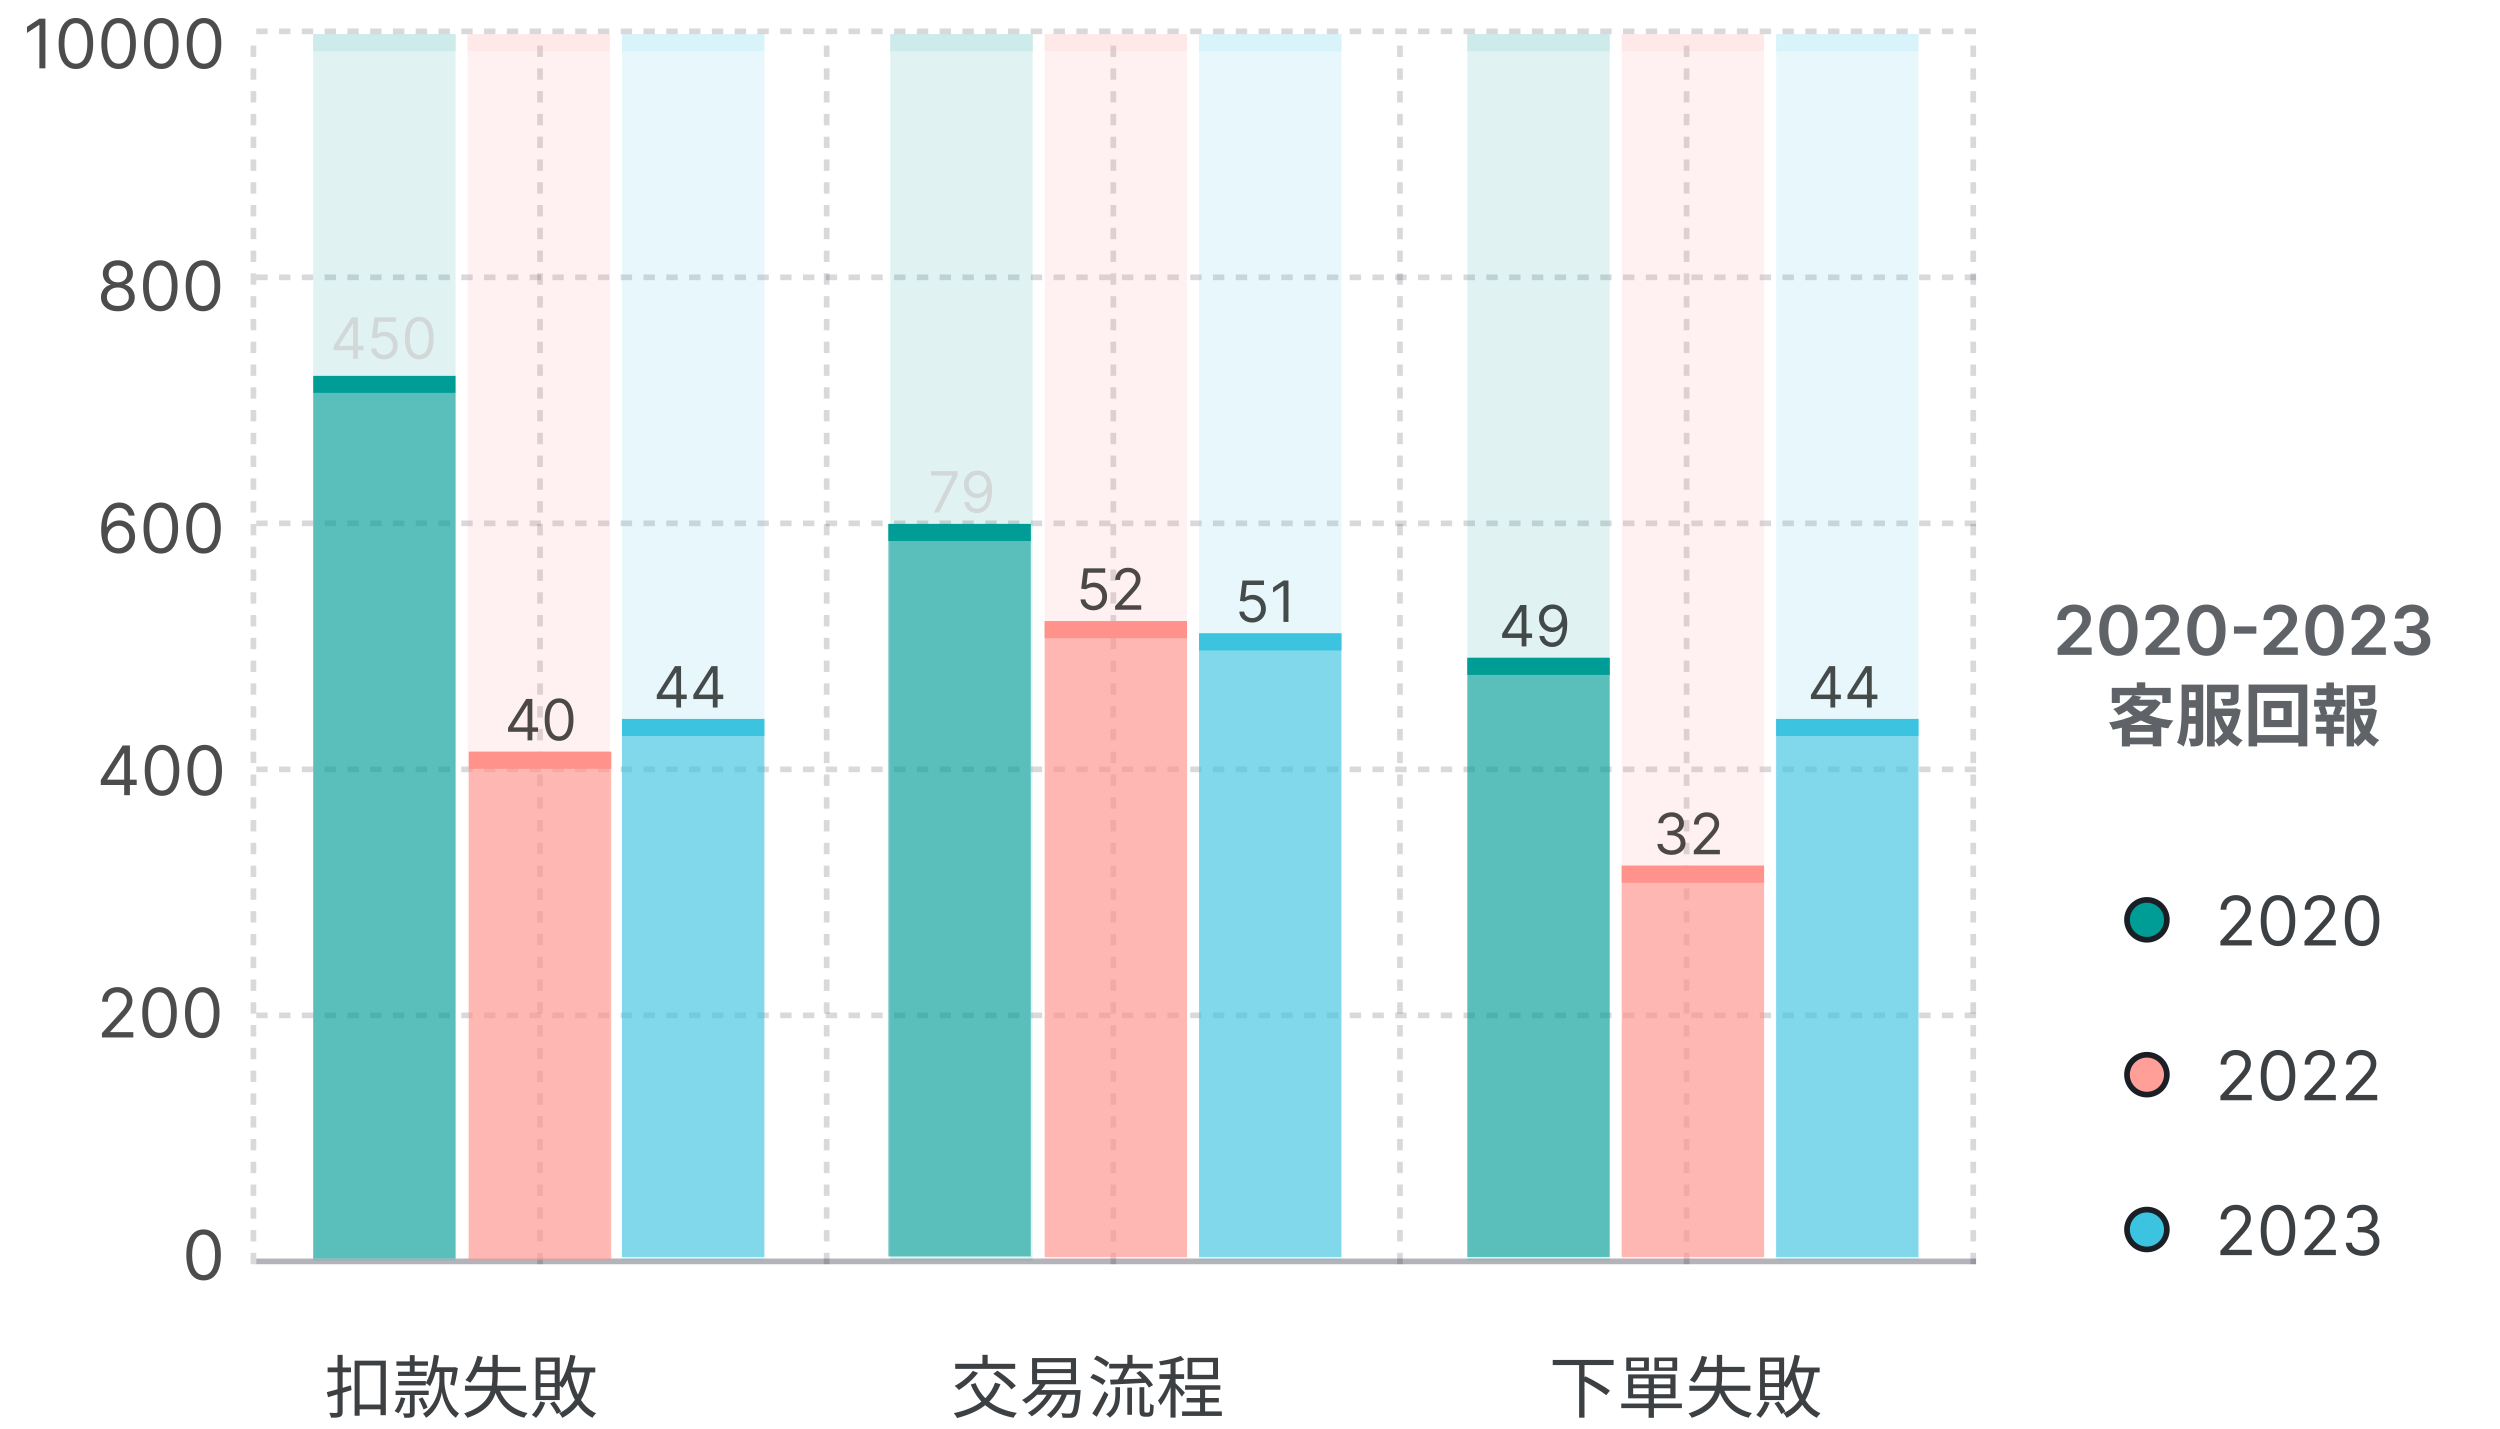 <svg width="439" height="251" viewBox="0 0 439 251" fill="none" xmlns="http://www.w3.org/2000/svg">
<path d="M7.972 3.273V12H6.915V4.381H6.864L4.733 5.795V4.722L6.915 3.273H7.972ZM13.328 12.119C12.686 12.119 12.139 11.945 11.688 11.595C11.236 11.243 10.891 10.733 10.652 10.065C10.413 9.395 10.294 8.585 10.294 7.636C10.294 6.693 10.413 5.888 10.652 5.22C10.893 4.55 11.24 4.038 11.692 3.686C12.146 3.331 12.692 3.153 13.328 3.153C13.964 3.153 14.508 3.331 14.96 3.686C15.415 4.038 15.761 4.55 16 5.22C16.241 5.888 16.362 6.693 16.362 7.636C16.362 8.585 16.243 9.395 16.004 10.065C15.766 10.733 15.421 11.243 14.969 11.595C14.517 11.945 13.97 12.119 13.328 12.119ZM13.328 11.182C13.964 11.182 14.459 10.875 14.811 10.261C15.163 9.648 15.339 8.773 15.339 7.636C15.339 6.881 15.258 6.237 15.097 5.706C14.938 5.175 14.707 4.77 14.406 4.491C14.108 4.213 13.749 4.074 13.328 4.074C12.697 4.074 12.204 4.385 11.849 5.007C11.494 5.626 11.317 6.503 11.317 7.636C11.317 8.392 11.396 9.034 11.555 9.562C11.714 10.091 11.943 10.493 12.242 10.768C12.543 11.044 12.905 11.182 13.328 11.182ZM20.828 12.119C20.186 12.119 19.639 11.945 19.188 11.595C18.736 11.243 18.391 10.733 18.152 10.065C17.913 9.395 17.794 8.585 17.794 7.636C17.794 6.693 17.913 5.888 18.152 5.22C18.393 4.55 18.74 4.038 19.192 3.686C19.646 3.331 20.192 3.153 20.828 3.153C21.465 3.153 22.009 3.331 22.46 3.686C22.915 4.038 23.261 4.55 23.5 5.22C23.741 5.888 23.862 6.693 23.862 7.636C23.862 8.585 23.743 9.395 23.504 10.065C23.266 10.733 22.921 11.243 22.469 11.595C22.017 11.945 21.47 12.119 20.828 12.119ZM20.828 11.182C21.465 11.182 21.959 10.875 22.311 10.261C22.663 9.648 22.84 8.773 22.84 7.636C22.84 6.881 22.759 6.237 22.597 5.706C22.438 5.175 22.207 4.77 21.906 4.491C21.608 4.213 21.249 4.074 20.828 4.074C20.197 4.074 19.704 4.385 19.349 5.007C18.994 5.626 18.817 6.503 18.817 7.636C18.817 8.392 18.896 9.034 19.055 9.562C19.215 10.091 19.443 10.493 19.741 10.768C20.043 11.044 20.405 11.182 20.828 11.182ZM28.328 12.119C27.686 12.119 27.139 11.945 26.688 11.595C26.236 11.243 25.891 10.733 25.652 10.065C25.413 9.395 25.294 8.585 25.294 7.636C25.294 6.693 25.413 5.888 25.652 5.22C25.893 4.55 26.24 4.038 26.692 3.686C27.146 3.331 27.692 3.153 28.328 3.153C28.965 3.153 29.509 3.331 29.96 3.686C30.415 4.038 30.761 4.55 31 5.22C31.241 5.888 31.362 6.693 31.362 7.636C31.362 8.585 31.243 9.395 31.004 10.065C30.766 10.733 30.421 11.243 29.969 11.595C29.517 11.945 28.97 12.119 28.328 12.119ZM28.328 11.182C28.965 11.182 29.459 10.875 29.811 10.261C30.163 9.648 30.34 8.773 30.34 7.636C30.34 6.881 30.259 6.237 30.097 5.706C29.938 5.175 29.707 4.77 29.406 4.491C29.108 4.213 28.749 4.074 28.328 4.074C27.697 4.074 27.204 4.385 26.849 5.007C26.494 5.626 26.317 6.503 26.317 7.636C26.317 8.392 26.396 9.034 26.555 9.562C26.715 10.091 26.943 10.493 27.241 10.768C27.543 11.044 27.905 11.182 28.328 11.182ZM35.828 12.119C35.186 12.119 34.639 11.945 34.188 11.595C33.736 11.243 33.391 10.733 33.152 10.065C32.913 9.395 32.794 8.585 32.794 7.636C32.794 6.693 32.913 5.888 33.152 5.22C33.394 4.55 33.74 4.038 34.192 3.686C34.646 3.331 35.192 3.153 35.828 3.153C36.465 3.153 37.008 3.331 37.46 3.686C37.915 4.038 38.261 4.55 38.5 5.22C38.742 5.888 38.862 6.693 38.862 7.636C38.862 8.585 38.743 9.395 38.504 10.065C38.266 10.733 37.92 11.243 37.469 11.595C37.017 11.945 36.47 12.119 35.828 12.119ZM35.828 11.182C36.465 11.182 36.959 10.875 37.311 10.261C37.663 9.648 37.84 8.773 37.84 7.636C37.84 6.881 37.758 6.237 37.597 5.706C37.438 5.175 37.207 4.77 36.906 4.491C36.608 4.213 36.249 4.074 35.828 4.074C35.197 4.074 34.705 4.385 34.349 5.007C33.994 5.626 33.817 6.503 33.817 7.636C33.817 8.392 33.896 9.034 34.055 9.562C34.215 10.091 34.443 10.493 34.742 10.768C35.043 11.044 35.405 11.182 35.828 11.182Z" fill="black" fill-opacity="0.7"/>
<path d="M20.699 54.664C20.114 54.664 19.597 54.56 19.148 54.353C18.702 54.143 18.354 53.855 18.104 53.488C17.854 53.119 17.73 52.698 17.733 52.227C17.73 51.857 17.803 51.517 17.95 51.204C18.098 50.889 18.3 50.626 18.555 50.416C18.814 50.203 19.102 50.068 19.421 50.011V49.96C19.003 49.852 18.671 49.617 18.423 49.257C18.176 48.893 18.054 48.48 18.057 48.017C18.054 47.573 18.166 47.177 18.393 46.828C18.621 46.478 18.933 46.203 19.331 46.001C19.732 45.799 20.188 45.698 20.699 45.698C21.204 45.698 21.656 45.799 22.054 46.001C22.452 46.203 22.764 46.478 22.991 46.828C23.222 47.177 23.338 47.573 23.341 48.017C23.338 48.48 23.212 48.893 22.962 49.257C22.715 49.617 22.386 49.852 21.977 49.96V50.011C22.293 50.068 22.577 50.203 22.829 50.416C23.082 50.626 23.284 50.889 23.435 51.204C23.585 51.517 23.662 51.857 23.665 52.227C23.662 52.698 23.534 53.119 23.281 53.488C23.031 53.855 22.683 54.143 22.237 54.353C21.794 54.56 21.281 54.664 20.699 54.664ZM20.699 53.727C21.094 53.727 21.435 53.663 21.722 53.535C22.009 53.407 22.23 53.227 22.386 52.994C22.543 52.761 22.622 52.488 22.625 52.176C22.622 51.846 22.537 51.555 22.369 51.302C22.202 51.049 21.973 50.85 21.683 50.705C21.396 50.56 21.068 50.488 20.699 50.488C20.327 50.488 19.994 50.56 19.702 50.705C19.412 50.85 19.183 51.049 19.016 51.302C18.851 51.555 18.77 51.846 18.773 52.176C18.77 52.488 18.845 52.761 18.999 52.994C19.155 53.227 19.378 53.407 19.668 53.535C19.957 53.663 20.301 53.727 20.699 53.727ZM20.699 49.585C21.011 49.585 21.288 49.522 21.53 49.397C21.774 49.272 21.966 49.097 22.105 48.873C22.244 48.649 22.315 48.386 22.318 48.085C22.315 47.789 22.246 47.532 22.109 47.313C21.973 47.092 21.784 46.921 21.543 46.802C21.301 46.68 21.02 46.619 20.699 46.619C20.372 46.619 20.087 46.68 19.842 46.802C19.598 46.921 19.409 47.092 19.276 47.313C19.142 47.532 19.077 47.789 19.079 48.085C19.077 48.386 19.143 48.649 19.28 48.873C19.419 49.097 19.611 49.272 19.855 49.397C20.099 49.522 20.381 49.585 20.699 49.585ZM28.145 54.664C27.503 54.664 26.956 54.489 26.504 54.14C26.052 53.788 25.707 53.278 25.468 52.61C25.23 51.94 25.11 51.13 25.11 50.181C25.11 49.238 25.23 48.433 25.468 47.765C25.71 47.095 26.056 46.583 26.508 46.231C26.963 45.876 27.508 45.698 28.145 45.698C28.781 45.698 29.325 45.876 29.777 46.231C30.231 46.583 30.578 47.095 30.816 47.765C31.058 48.433 31.179 49.238 31.179 50.181C31.179 51.13 31.059 51.94 30.821 52.61C30.582 53.278 30.237 53.788 29.785 54.14C29.334 54.489 28.787 54.664 28.145 54.664ZM28.145 53.727C28.781 53.727 29.275 53.42 29.628 52.806C29.98 52.193 30.156 51.318 30.156 50.181C30.156 49.426 30.075 48.782 29.913 48.251C29.754 47.72 29.524 47.315 29.223 47.036C28.924 46.758 28.565 46.619 28.145 46.619C27.514 46.619 27.021 46.93 26.666 47.552C26.311 48.171 26.133 49.048 26.133 50.181C26.133 50.937 26.213 51.579 26.372 52.107C26.531 52.636 26.76 53.038 27.058 53.313C27.359 53.589 27.721 53.727 28.145 53.727ZM35.645 54.664C35.002 54.664 34.456 54.489 34.004 54.14C33.552 53.788 33.207 53.278 32.968 52.61C32.73 51.94 32.61 51.13 32.61 50.181C32.61 49.238 32.73 48.433 32.968 47.765C33.21 47.095 33.556 46.583 34.008 46.231C34.463 45.876 35.008 45.698 35.645 45.698C36.281 45.698 36.825 45.876 37.277 46.231C37.731 46.583 38.078 47.095 38.316 47.765C38.558 48.433 38.679 49.238 38.679 50.181C38.679 51.13 38.559 51.94 38.321 52.61C38.082 53.278 37.737 53.788 37.285 54.14C36.834 54.489 36.287 54.664 35.645 54.664ZM35.645 53.727C36.281 53.727 36.775 53.42 37.127 52.806C37.48 52.193 37.656 51.318 37.656 50.181C37.656 49.426 37.575 48.782 37.413 48.251C37.254 47.72 37.024 47.315 36.723 47.036C36.424 46.758 36.065 46.619 35.645 46.619C35.014 46.619 34.521 46.93 34.166 47.552C33.811 48.171 33.633 49.048 33.633 50.181C33.633 50.937 33.713 51.579 33.872 52.107C34.031 52.636 34.26 53.038 34.558 53.313C34.859 53.589 35.221 53.727 35.645 53.727Z" fill="black" fill-opacity="0.7"/>
<path d="M20.801 97.209C20.443 97.204 20.085 97.135 19.727 97.005C19.369 96.874 19.043 96.654 18.747 96.344C18.452 96.032 18.215 95.61 18.035 95.079C17.857 94.544 17.767 93.874 17.767 93.067C17.767 92.294 17.84 91.61 17.984 91.013C18.129 90.414 18.34 89.909 18.615 89.5C18.891 89.088 19.223 88.776 19.612 88.563C20.004 88.35 20.446 88.243 20.938 88.243C21.426 88.243 21.861 88.341 22.241 88.537C22.625 88.731 22.938 89 23.179 89.347C23.421 89.694 23.577 90.093 23.648 90.544H22.608C22.511 90.152 22.324 89.827 22.046 89.569C21.767 89.31 21.398 89.181 20.938 89.181C20.261 89.181 19.729 89.475 19.34 90.063C18.953 90.651 18.759 91.476 18.756 92.539H18.824C18.983 92.297 19.172 92.091 19.391 91.921C19.612 91.748 19.857 91.614 20.124 91.52C20.391 91.427 20.673 91.38 20.972 91.38C21.472 91.38 21.929 91.505 22.344 91.755C22.759 92.002 23.091 92.344 23.341 92.782C23.591 93.216 23.716 93.715 23.716 94.277C23.716 94.817 23.595 95.311 23.354 95.76C23.112 96.206 22.773 96.561 22.335 96.826C21.901 97.087 21.389 97.215 20.801 97.209ZM20.801 96.272C21.159 96.272 21.48 96.182 21.764 96.003C22.051 95.824 22.277 95.584 22.442 95.283C22.609 94.982 22.693 94.647 22.693 94.277C22.693 93.916 22.612 93.588 22.45 93.293C22.291 92.995 22.071 92.757 21.79 92.581C21.511 92.405 21.193 92.317 20.835 92.317C20.565 92.317 20.314 92.371 20.081 92.479C19.848 92.584 19.643 92.729 19.467 92.914C19.294 93.098 19.158 93.31 19.058 93.549C18.959 93.784 18.909 94.033 18.909 94.294C18.909 94.641 18.99 94.965 19.152 95.266C19.317 95.567 19.541 95.81 19.825 95.995C20.112 96.179 20.438 96.272 20.801 96.272ZM28.238 97.209C27.596 97.209 27.049 97.034 26.598 96.685C26.146 96.333 25.801 95.823 25.562 95.155C25.323 94.485 25.204 93.675 25.204 92.726C25.204 91.783 25.323 90.978 25.562 90.31C25.804 89.64 26.15 89.128 26.602 88.776C27.056 88.421 27.602 88.243 28.238 88.243C28.875 88.243 29.419 88.421 29.87 88.776C30.325 89.128 30.672 89.64 30.91 90.31C31.152 90.978 31.272 91.783 31.272 92.726C31.272 93.675 31.153 94.485 30.914 95.155C30.676 95.823 30.331 96.333 29.879 96.685C29.427 97.034 28.88 97.209 28.238 97.209ZM28.238 96.272C28.875 96.272 29.369 95.965 29.721 95.351C30.073 94.738 30.25 93.863 30.25 92.726C30.25 91.971 30.169 91.327 30.007 90.796C29.848 90.265 29.617 89.86 29.316 89.581C29.018 89.303 28.659 89.164 28.238 89.164C27.608 89.164 27.115 89.475 26.76 90.097C26.404 90.716 26.227 91.593 26.227 92.726C26.227 93.482 26.306 94.124 26.466 94.652C26.625 95.181 26.853 95.583 27.152 95.858C27.453 96.134 27.815 96.272 28.238 96.272ZM35.738 97.209C35.096 97.209 34.549 97.034 34.098 96.685C33.646 96.333 33.301 95.823 33.062 95.155C32.824 94.485 32.704 93.675 32.704 92.726C32.704 91.783 32.824 90.978 33.062 90.31C33.304 89.64 33.65 89.128 34.102 88.776C34.556 88.421 35.102 88.243 35.738 88.243C36.375 88.243 36.919 88.421 37.37 88.776C37.825 89.128 38.172 89.64 38.41 90.31C38.652 90.978 38.772 91.783 38.772 92.726C38.772 93.675 38.653 94.485 38.414 95.155C38.176 95.823 37.831 96.333 37.379 96.685C36.927 97.034 36.38 97.209 35.738 97.209ZM35.738 96.272C36.375 96.272 36.869 95.965 37.221 95.351C37.574 94.738 37.75 93.863 37.75 92.726C37.75 91.971 37.669 91.327 37.507 90.796C37.348 90.265 37.117 89.86 36.816 89.581C36.518 89.303 36.159 89.164 35.738 89.164C35.108 89.164 34.615 89.475 34.26 90.097C33.904 90.716 33.727 91.593 33.727 92.726C33.727 93.482 33.806 94.124 33.966 94.652C34.125 95.181 34.353 95.583 34.652 95.858C34.953 96.134 35.315 96.272 35.738 96.272Z" fill="black" fill-opacity="0.7"/>
<path d="M17.699 137.845V136.976L21.534 130.907H22.165V132.254H21.739L18.841 136.839V136.907H24.006V137.845H17.699ZM21.807 139.635V137.581V137.176V130.907H22.812V139.635H21.807ZM28.449 139.754C27.807 139.754 27.26 139.579 26.809 139.23C26.357 138.878 26.012 138.368 25.773 137.7C25.534 137.03 25.415 136.22 25.415 135.271C25.415 134.328 25.534 133.523 25.773 132.855C26.015 132.184 26.361 131.673 26.813 131.321C27.267 130.966 27.813 130.788 28.449 130.788C29.086 130.788 29.63 130.966 30.081 131.321C30.536 131.673 30.883 132.184 31.121 132.855C31.363 133.523 31.483 134.328 31.483 135.271C31.483 136.22 31.364 137.03 31.125 137.7C30.887 138.368 30.541 138.878 30.09 139.23C29.638 139.579 29.091 139.754 28.449 139.754ZM28.449 138.817C29.086 138.817 29.58 138.51 29.932 137.896C30.284 137.282 30.461 136.407 30.461 135.271C30.461 134.515 30.38 133.872 30.218 133.341C30.059 132.809 29.828 132.405 29.527 132.126C29.229 131.848 28.87 131.709 28.449 131.709C27.819 131.709 27.326 132.02 26.971 132.642C26.615 133.261 26.438 134.138 26.438 135.271C26.438 136.027 26.517 136.669 26.677 137.197C26.836 137.726 27.064 138.128 27.363 138.403C27.664 138.679 28.026 138.817 28.449 138.817ZM35.949 139.754C35.307 139.754 34.76 139.579 34.309 139.23C33.857 138.878 33.512 138.368 33.273 137.7C33.034 137.03 32.915 136.22 32.915 135.271C32.915 134.328 33.034 133.523 33.273 132.855C33.515 132.184 33.861 131.673 34.313 131.321C34.767 130.966 35.313 130.788 35.949 130.788C36.586 130.788 37.13 130.966 37.581 131.321C38.036 131.673 38.383 132.184 38.621 132.855C38.863 133.523 38.983 134.328 38.983 135.271C38.983 136.22 38.864 137.03 38.625 137.7C38.387 138.368 38.041 138.878 37.59 139.23C37.138 139.579 36.591 139.754 35.949 139.754ZM35.949 138.817C36.586 138.817 37.08 138.51 37.432 137.896C37.784 137.282 37.961 136.407 37.961 135.271C37.961 134.515 37.88 133.872 37.718 133.341C37.559 132.809 37.328 132.405 37.027 132.126C36.729 131.848 36.37 131.709 35.949 131.709C35.319 131.709 34.826 132.02 34.471 132.642C34.115 133.261 33.938 134.138 33.938 135.271C33.938 136.027 34.017 136.669 34.176 137.197C34.336 137.726 34.564 138.128 34.863 138.403C35.164 138.679 35.526 138.817 35.949 138.817Z" fill="black" fill-opacity="0.7"/>
<path d="M17.903 182.18V181.413L20.784 178.259C21.122 177.89 21.401 177.569 21.619 177.296C21.838 177.021 22 176.762 22.105 176.521C22.213 176.276 22.267 176.021 22.267 175.754C22.267 175.447 22.193 175.181 22.046 174.957C21.901 174.732 21.702 174.559 21.449 174.437C21.196 174.315 20.912 174.254 20.597 174.254C20.261 174.254 19.969 174.323 19.719 174.462C19.472 174.599 19.28 174.79 19.143 175.038C19.01 175.285 18.943 175.575 18.943 175.907H17.938C17.938 175.396 18.055 174.947 18.291 174.56C18.527 174.174 18.848 173.873 19.254 173.657C19.663 173.441 20.122 173.333 20.631 173.333C21.142 173.333 21.595 173.441 21.99 173.657C22.385 173.873 22.695 174.164 22.919 174.531C23.143 174.897 23.256 175.305 23.256 175.754C23.256 176.075 23.197 176.388 23.081 176.695C22.967 176.999 22.768 177.339 22.484 177.714C22.203 178.086 21.812 178.54 21.312 179.077L19.352 181.174V181.242H23.409V182.18H17.903ZM28.016 182.299C27.374 182.299 26.827 182.124 26.375 181.775C25.923 181.423 25.578 180.913 25.34 180.245C25.101 179.575 24.982 178.765 24.982 177.816C24.982 176.873 25.101 176.067 25.34 175.4C25.581 174.729 25.928 174.218 26.379 173.866C26.834 173.511 27.379 173.333 28.016 173.333C28.652 173.333 29.196 173.511 29.648 173.866C30.102 174.218 30.449 174.729 30.688 175.4C30.929 176.067 31.05 176.873 31.05 177.816C31.05 178.765 30.93 179.575 30.692 180.245C30.453 180.913 30.108 181.423 29.656 181.775C29.204 182.124 28.658 182.299 28.016 182.299ZM28.016 181.362C28.652 181.362 29.146 181.055 29.499 180.441C29.851 179.827 30.027 178.952 30.027 177.816C30.027 177.06 29.946 176.417 29.784 175.886C29.625 175.354 29.395 174.95 29.094 174.671C28.796 174.393 28.436 174.254 28.016 174.254C27.385 174.254 26.892 174.565 26.537 175.187C26.182 175.806 26.004 176.683 26.004 177.816C26.004 178.572 26.084 179.214 26.243 179.742C26.402 180.271 26.631 180.673 26.929 180.948C27.23 181.224 27.592 181.362 28.016 181.362ZM35.516 182.299C34.874 182.299 34.327 182.124 33.875 181.775C33.423 181.423 33.078 180.913 32.84 180.245C32.601 179.575 32.481 178.765 32.481 177.816C32.481 176.873 32.601 176.067 32.84 175.4C33.081 174.729 33.428 174.218 33.879 173.866C34.334 173.511 34.879 173.333 35.516 173.333C36.152 173.333 36.696 173.511 37.148 173.866C37.602 174.218 37.949 174.729 38.188 175.4C38.429 176.067 38.55 176.873 38.55 177.816C38.55 178.765 38.43 179.575 38.192 180.245C37.953 180.913 37.608 181.423 37.156 181.775C36.705 182.124 36.158 182.299 35.516 182.299ZM35.516 181.362C36.152 181.362 36.646 181.055 36.999 180.441C37.351 179.827 37.527 178.952 37.527 177.816C37.527 177.06 37.446 176.417 37.284 175.886C37.125 175.354 36.895 174.95 36.594 174.671C36.295 174.393 35.936 174.254 35.516 174.254C34.885 174.254 34.392 174.565 34.037 175.187C33.682 175.806 33.504 176.683 33.504 177.816C33.504 178.572 33.584 179.214 33.743 179.742C33.902 180.271 34.131 180.673 34.429 180.948C34.73 181.224 35.092 181.362 35.516 181.362Z" fill="black" fill-opacity="0.7"/>
<path d="M35.75 224.844C35.108 224.844 34.561 224.669 34.109 224.32C33.658 223.968 33.312 223.458 33.074 222.79C32.835 222.119 32.716 221.31 32.716 220.361C32.716 219.418 32.835 218.612 33.074 217.945C33.315 217.274 33.662 216.763 34.114 216.411C34.568 216.056 35.114 215.878 35.75 215.878C36.386 215.878 36.93 216.056 37.382 216.411C37.837 216.763 38.183 217.274 38.422 217.945C38.663 218.612 38.784 219.418 38.784 220.361C38.784 221.31 38.665 222.119 38.426 222.79C38.188 223.458 37.842 223.968 37.391 224.32C36.939 224.669 36.392 224.844 35.75 224.844ZM35.75 223.906C36.386 223.906 36.881 223.6 37.233 222.986C37.585 222.372 37.761 221.497 37.761 220.361C37.761 219.605 37.68 218.962 37.519 218.431C37.359 217.899 37.129 217.494 36.828 217.216C36.53 216.938 36.17 216.798 35.75 216.798C35.119 216.798 34.626 217.11 34.271 217.732C33.916 218.351 33.739 219.227 33.739 220.361C33.739 221.117 33.818 221.759 33.977 222.287C34.136 222.816 34.365 223.218 34.663 223.493C34.965 223.769 35.327 223.906 35.75 223.906Z" fill="black" fill-opacity="0.7"/>
<line x1="45" y1="5.5" x2="347" y2="5.5" stroke="#00001A" stroke-opacity="0.15" stroke-dasharray="2"/>
<line x1="45" y1="48.7" x2="347" y2="48.7" stroke="#00001A" stroke-opacity="0.15" stroke-dasharray="2"/>
<line x1="45" y1="91.9" x2="347" y2="91.9" stroke="#00001A" stroke-opacity="0.15" stroke-dasharray="2"/>
<line x1="45" y1="135.1" x2="347" y2="135.1" stroke="#00001A" stroke-opacity="0.15" stroke-dasharray="2"/>
<line x1="45" y1="178.3" x2="347" y2="178.3" stroke="#00001A" stroke-opacity="0.15" stroke-dasharray="2"/>
<line x1="45" y1="221.5" x2="347" y2="221.5" stroke="#00001A" stroke-opacity="0.3"/>
<line x1="44.5" y1="222" x2="44.5" y2="6" stroke="#00001A" stroke-opacity="0.15" stroke-dasharray="2"/>
<line x1="94.836" y1="222" x2="94.836" y2="6" stroke="#00001A" stroke-opacity="0.15" stroke-dasharray="2"/>
<line x1="145.164" y1="222" x2="145.164" y2="6" stroke="#00001A" stroke-opacity="0.15" stroke-dasharray="2"/>
<line x1="195.5" y1="222" x2="195.5" y2="6" stroke="#00001A" stroke-opacity="0.15" stroke-dasharray="2"/>
<line x1="245.836" y1="222" x2="245.836" y2="6" stroke="#00001A" stroke-opacity="0.15" stroke-dasharray="2"/>
<line x1="296.168" y1="222" x2="296.168" y2="6" stroke="#00001A" stroke-opacity="0.15" stroke-dasharray="2"/>
<line x1="346.5" y1="222" x2="346.5" y2="6" stroke="#00001A" stroke-opacity="0.15" stroke-dasharray="2"/>
<g opacity="0.2">
<rect opacity="0.6" x="55" y="6" width="25" height="215.362" fill="#009D97"/>
<rect x="55" y="6" width="25" height="3" fill="#009D97"/>
<path d="M58.582 61.508V60.784L61.778 55.727H62.304V56.849H61.949L59.534 60.67V60.727H63.838V61.508H58.582ZM62.006 63V61.288V60.951V55.727H62.844V63H62.006ZM67.442 63.099C67.025 63.099 66.65 63.017 66.316 62.851C65.982 62.685 65.715 62.458 65.513 62.169C65.312 61.88 65.202 61.551 65.183 61.182H66.035C66.069 61.511 66.218 61.783 66.483 61.999C66.75 62.212 67.07 62.318 67.442 62.318C67.74 62.318 68.005 62.248 68.237 62.109C68.471 61.969 68.655 61.777 68.787 61.533C68.922 61.287 68.99 61.009 68.99 60.699C68.99 60.382 68.92 60.099 68.78 59.85C68.643 59.599 68.454 59.401 68.212 59.257C67.971 59.113 67.695 59.039 67.385 59.037C67.162 59.035 66.934 59.069 66.699 59.14C66.465 59.209 66.272 59.297 66.121 59.406L65.297 59.307L65.737 55.727H69.515V56.508H66.476L66.22 58.653H66.263C66.412 58.535 66.599 58.437 66.824 58.359C67.049 58.281 67.283 58.242 67.527 58.242C67.972 58.242 68.368 58.348 68.716 58.561C69.067 58.772 69.341 59.061 69.54 59.428C69.742 59.794 69.842 60.214 69.842 60.685C69.842 61.149 69.738 61.563 69.53 61.928C69.324 62.29 69.04 62.576 68.677 62.787C68.315 62.995 67.903 63.099 67.442 63.099ZM73.625 63.099C73.09 63.099 72.634 62.954 72.258 62.663C71.881 62.369 71.594 61.944 71.395 61.388C71.196 60.829 71.097 60.154 71.097 59.364C71.097 58.578 71.196 57.907 71.395 57.35C71.596 56.791 71.885 56.365 72.261 56.072C72.64 55.776 73.095 55.628 73.625 55.628C74.155 55.628 74.609 55.776 74.985 56.072C75.364 56.365 75.653 56.791 75.852 57.35C76.053 57.907 76.153 58.578 76.153 59.364C76.153 60.154 76.054 60.829 75.855 61.388C75.656 61.944 75.369 62.369 74.992 62.663C74.616 62.954 74.16 63.099 73.625 63.099ZM73.625 62.318C74.155 62.318 74.567 62.062 74.861 61.551C75.154 61.04 75.301 60.311 75.301 59.364C75.301 58.734 75.234 58.198 75.099 57.755C74.966 57.312 74.774 56.975 74.523 56.743C74.275 56.511 73.975 56.395 73.625 56.395C73.099 56.395 72.689 56.654 72.393 57.173C72.097 57.689 71.949 58.419 71.949 59.364C71.949 59.993 72.015 60.528 72.148 60.969C72.28 61.409 72.471 61.744 72.719 61.974C72.97 62.203 73.272 62.318 73.625 62.318Z" fill="black" fill-opacity="0.7"/>
</g>
<rect opacity="0.6" x="55" y="69" width="25" height="152" fill="#009D97"/>
<rect x="55" y="66" width="25" height="3" fill="#009D97"/>
<g opacity="0.2">
<rect opacity="0.6" x="82.109" y="6" width="25" height="215.362" fill="#FF928A"/>
<rect x="82.109" y="6" width="25" height="3" fill="#FF928A"/>
</g>
<rect opacity="0.6" x="82.328" y="132" width="25" height="89.27" fill="#FF928A"/>
<rect x="82.328" y="132" width="25" height="3" fill="#FF928A"/>
<path d="M89.215 128.509V127.784L92.411 122.727H92.937V123.849H92.582L90.167 127.67V127.727H94.471V128.509H89.215ZM92.638 130V128.288V127.951V122.727H93.477V130H92.638ZM98.174 130.099C97.639 130.099 97.183 129.954 96.807 129.663C96.43 129.369 96.143 128.944 95.944 128.388C95.745 127.829 95.645 127.154 95.645 126.364C95.645 125.578 95.745 124.906 95.944 124.35C96.145 123.791 96.434 123.365 96.81 123.072C97.189 122.776 97.644 122.628 98.174 122.628C98.704 122.628 99.157 122.776 99.534 123.072C99.913 123.365 100.202 123.791 100.4 124.35C100.602 124.906 100.702 125.578 100.702 126.364C100.702 127.154 100.603 127.829 100.404 128.388C100.205 128.944 99.917 129.369 99.541 129.663C99.165 129.954 98.709 130.099 98.174 130.099ZM98.174 129.318C98.704 129.318 99.116 129.062 99.41 128.551C99.703 128.04 99.85 127.311 99.85 126.364C99.85 125.734 99.782 125.198 99.647 124.755C99.515 124.312 99.323 123.975 99.072 123.743C98.824 123.511 98.524 123.395 98.174 123.395C97.648 123.395 97.237 123.654 96.942 124.173C96.646 124.689 96.498 125.419 96.498 126.364C96.498 126.993 96.564 127.528 96.697 127.969C96.829 128.409 97.02 128.744 97.268 128.974C97.519 129.203 97.821 129.318 98.174 129.318Z" fill="black" fill-opacity="0.7"/>
<g opacity="0.2">
<rect opacity="0.6" x="109.219" y="6" width="25" height="215.362" fill="#3CC3DF"/>
<rect x="109.219" y="6" width="25" height="3" fill="#3CC3DF"/>
</g>
<rect opacity="0.6" x="109.219" y="126.246" width="25" height="94.479" fill="#3CC3DF"/>
<rect x="109.219" y="126.246" width="25" height="3" fill="#3CC3DF"/>
<path d="M115.332 122.754V122.03L118.528 116.973H119.054V118.095H118.699L116.284 121.916V121.973H120.588V122.754H115.332ZM118.756 124.246V122.534V122.197V116.973H119.594V124.246H118.756ZM121.748 122.754V122.03L124.944 116.973H125.47V118.095H125.115L122.7 121.916V121.973H127.004V122.754H121.748ZM125.172 124.246V122.534V122.197V116.973H126.01V124.246H125.172Z" fill="black" fill-opacity="0.7"/>
<g opacity="0.2">
<rect opacity="0.6" x="156.336" y="6" width="25" height="215.362" fill="#009D97"/>
<rect x="156.336" y="6" width="25" height="3" fill="#009D97"/>
<path d="M163.98 90L167.233 83.565V83.508H163.483V82.727H168.142V83.551L164.903 90H163.98ZM171.683 82.628C171.982 82.63 172.28 82.687 172.578 82.798C172.877 82.91 173.149 83.094 173.395 83.352C173.641 83.608 173.839 83.957 173.988 84.4C174.137 84.843 174.212 85.398 174.212 86.065C174.212 86.712 174.15 87.286 174.027 87.788C173.906 88.287 173.731 88.709 173.502 89.052C173.274 89.395 172.997 89.656 172.671 89.833C172.346 90.011 171.979 90.099 171.57 90.099C171.163 90.099 170.799 90.019 170.48 89.858C170.162 89.695 169.902 89.469 169.698 89.18C169.497 88.888 169.368 88.551 169.311 88.168H170.178C170.256 88.501 170.411 88.777 170.643 88.995C170.877 89.21 171.186 89.318 171.57 89.318C172.131 89.318 172.574 89.073 172.898 88.583C173.225 88.093 173.388 87.401 173.388 86.506H173.331C173.199 86.704 173.041 86.876 172.859 87.021C172.677 87.165 172.474 87.276 172.252 87.354C172.029 87.433 171.792 87.472 171.541 87.472C171.125 87.472 170.742 87.369 170.394 87.163C170.049 86.954 169.772 86.669 169.563 86.307C169.357 85.942 169.254 85.526 169.254 85.057C169.254 84.612 169.354 84.204 169.553 83.835C169.754 83.463 170.036 83.168 170.398 82.947C170.762 82.727 171.191 82.621 171.683 82.628ZM171.683 83.409C171.385 83.409 171.116 83.484 170.877 83.633C170.641 83.78 170.452 83.978 170.313 84.229C170.175 84.478 170.107 84.754 170.107 85.057C170.107 85.36 170.173 85.636 170.306 85.884C170.441 86.13 170.624 86.327 170.856 86.474C171.09 86.618 171.357 86.69 171.655 86.69C171.88 86.69 172.089 86.647 172.284 86.559C172.478 86.469 172.647 86.347 172.791 86.193C172.938 86.037 173.053 85.861 173.136 85.664C173.219 85.465 173.26 85.258 173.26 85.043C173.26 84.758 173.191 84.492 173.054 84.244C172.919 83.995 172.732 83.794 172.493 83.64C172.256 83.486 171.986 83.409 171.683 83.409Z" fill="black" fill-opacity="0.7"/>
</g>
<rect opacity="0.6" x="156" y="92" width="25" height="128.632" fill="#009D97"/>
<rect x="156" y="92" width="25" height="3" fill="#009D97"/>
<g opacity="0.2">
<rect opacity="0.6" x="183.445" y="6" width="25" height="215.362" fill="#FF928A"/>
<rect x="183.445" y="6" width="25" height="3" fill="#FF928A"/>
</g>
<rect opacity="0.6" x="183.445" y="109.068" width="25" height="111.657" fill="#FF928A"/>
<rect x="183.445" y="109.068" width="25" height="3" fill="#FF928A"/>
<path d="M192.002 107.167C191.585 107.167 191.21 107.084 190.876 106.919C190.543 106.753 190.275 106.526 190.074 106.237C189.873 105.948 189.763 105.619 189.744 105.25H190.596C190.629 105.579 190.778 105.851 191.043 106.066C191.311 106.28 191.63 106.386 192.002 106.386C192.3 106.386 192.566 106.316 192.798 106.177C193.032 106.037 193.215 105.845 193.348 105.601C193.483 105.355 193.55 105.077 193.55 104.767C193.55 104.449 193.481 104.167 193.341 103.918C193.204 103.667 193.014 103.469 192.773 103.325C192.531 103.181 192.255 103.107 191.945 103.105C191.723 103.102 191.494 103.137 191.26 103.208C191.026 103.276 190.833 103.365 190.681 103.474L189.857 103.375L190.298 99.795H194.076V100.576H191.036L190.781 102.721H190.823C190.972 102.603 191.159 102.505 191.384 102.427C191.609 102.348 191.844 102.309 192.087 102.309C192.532 102.309 192.929 102.416 193.277 102.629C193.627 102.84 193.902 103.128 194.101 103.495C194.302 103.862 194.403 104.281 194.403 104.753C194.403 105.217 194.299 105.631 194.09 105.995C193.884 106.358 193.6 106.644 193.238 106.855C192.876 107.063 192.464 107.167 192.002 107.167ZM195.813 107.068V106.429L198.214 103.801C198.496 103.493 198.728 103.226 198.91 102.998C199.092 102.769 199.227 102.553 199.315 102.352C199.405 102.148 199.45 101.935 199.45 101.713C199.45 101.457 199.388 101.236 199.265 101.049C199.144 100.862 198.979 100.717 198.768 100.615C198.557 100.514 198.32 100.463 198.058 100.463C197.778 100.463 197.535 100.521 197.326 100.637C197.12 100.75 196.96 100.91 196.847 101.116C196.735 101.322 196.68 101.564 196.68 101.841H195.842C195.842 101.414 195.94 101.04 196.137 100.718C196.333 100.396 196.601 100.146 196.939 99.966C197.28 99.786 197.662 99.696 198.086 99.696C198.512 99.696 198.89 99.786 199.219 99.966C199.548 100.146 199.806 100.388 199.993 100.694C200.18 100.999 200.274 101.339 200.274 101.713C200.274 101.98 200.225 102.242 200.128 102.498C200.033 102.751 199.868 103.034 199.631 103.346C199.396 103.656 199.071 104.035 198.654 104.483L197.021 106.23V106.287H200.401V107.068H195.813Z" fill="black" fill-opacity="0.7"/>
<g opacity="0.2">
<rect opacity="0.6" x="210.555" y="6" width="25" height="215.362" fill="#3CC3DF"/>
<rect x="210.555" y="6" width="25" height="3" fill="#3CC3DF"/>
</g>
<rect opacity="0.6" x="210.555" y="111.215" width="25" height="109.509" fill="#3CC3DF"/>
<rect x="210.555" y="111.215" width="25" height="3" fill="#3CC3DF"/>
<path d="M219.885 109.314C219.468 109.314 219.093 109.231 218.759 109.066C218.425 108.9 218.158 108.673 217.957 108.384C217.755 108.095 217.645 107.766 217.626 107.397H218.479C218.512 107.726 218.661 107.998 218.926 108.213C219.194 108.426 219.513 108.533 219.885 108.533C220.183 108.533 220.448 108.463 220.68 108.324C220.915 108.184 221.098 107.992 221.231 107.748C221.366 107.502 221.433 107.224 221.433 106.914C221.433 106.596 221.363 106.314 221.224 106.065C221.086 105.814 220.897 105.616 220.656 105.472C220.414 105.328 220.138 105.254 219.828 105.252C219.606 105.249 219.377 105.284 219.143 105.355C218.908 105.423 218.715 105.512 218.564 105.621L217.74 105.522L218.18 101.942H221.959V102.723H218.919L218.663 104.868H218.706C218.855 104.75 219.042 104.652 219.267 104.574C219.492 104.495 219.726 104.456 219.97 104.456C220.415 104.456 220.812 104.563 221.16 104.776C221.51 104.987 221.785 105.275 221.984 105.642C222.185 106.009 222.286 106.428 222.286 106.9C222.286 107.364 222.181 107.778 221.973 108.142C221.767 108.505 221.483 108.791 221.121 109.002C220.759 109.21 220.347 109.314 219.885 109.314ZM226.253 101.942V109.215H225.372V102.865H225.33L223.554 104.044V103.15L225.372 101.942H226.253Z" fill="black" fill-opacity="0.7"/>
<g opacity="0.2">
<rect opacity="0.6" x="257.664" y="6" width="25" height="215.362" fill="#009D97"/>
<rect x="257.664" y="6" width="25" height="3" fill="#009D97"/>
</g>
<rect opacity="0.6" x="257.664" y="115.509" width="25" height="105.215" fill="#009D97"/>
<rect x="257.664" y="115.509" width="25" height="3" fill="#009D97"/>
<path d="M263.778 112.018V111.293L266.974 106.237H267.499V107.359H267.144L264.729 111.18V111.237H269.033V112.018H263.778ZM267.201 113.509V111.798V111.46V106.237H268.039V113.509H267.201ZM272.68 106.137C272.978 106.139 273.276 106.196 273.574 106.308C273.873 106.419 274.145 106.604 274.391 106.862C274.637 107.117 274.835 107.466 274.984 107.909C275.133 108.352 275.208 108.907 275.208 109.575C275.208 110.221 275.146 110.795 275.023 111.297C274.903 111.796 274.727 112.218 274.498 112.561C274.27 112.904 273.993 113.165 273.667 113.342C273.342 113.52 272.975 113.609 272.566 113.609C272.159 113.609 271.795 113.528 271.476 113.367C271.158 113.204 270.898 112.978 270.694 112.689C270.493 112.398 270.364 112.06 270.307 111.677H271.174C271.252 112.011 271.407 112.287 271.639 112.504C271.873 112.72 272.182 112.827 272.566 112.827C273.127 112.827 273.57 112.582 273.894 112.092C274.221 111.602 274.384 110.91 274.384 110.015H274.327C274.195 110.214 274.037 110.385 273.855 110.53C273.673 110.674 273.47 110.786 273.248 110.864C273.025 110.942 272.788 110.981 272.537 110.981C272.121 110.981 271.738 110.878 271.39 110.672C271.045 110.464 270.768 110.178 270.559 109.816C270.354 109.452 270.251 109.035 270.251 108.566C270.251 108.121 270.35 107.714 270.549 107.345C270.75 106.973 271.032 106.677 271.394 106.457C271.759 106.237 272.187 106.13 272.68 106.137ZM272.68 106.918C272.381 106.918 272.113 106.993 271.873 107.142C271.637 107.289 271.448 107.488 271.309 107.739C271.171 107.987 271.103 108.263 271.103 108.566C271.103 108.869 271.169 109.145 271.302 109.394C271.437 109.64 271.62 109.836 271.852 109.983C272.086 110.127 272.353 110.2 272.651 110.2C272.876 110.2 273.086 110.156 273.28 110.068C273.474 109.978 273.643 109.856 273.787 109.702C273.934 109.546 274.049 109.37 274.132 109.173C274.215 108.974 274.256 108.767 274.256 108.552C274.256 108.268 274.188 108.001 274.05 107.753C273.915 107.504 273.728 107.303 273.489 107.149C273.252 106.995 272.983 106.918 272.68 106.918Z" fill="black" fill-opacity="0.7"/>
<g opacity="0.2">
<rect opacity="0.6" x="284.773" y="6" width="25" height="215.362" fill="#FF928A"/>
<rect x="284.773" y="6" width="25" height="3" fill="#FF928A"/>
</g>
<rect opacity="0.6" x="284.773" y="152.013" width="25" height="68.712" fill="#FF928A"/>
<rect x="284.773" y="152.013" width="25" height="3" fill="#FF928A"/>
<path d="M293.515 150.112C293.046 150.112 292.628 150.032 292.261 149.871C291.897 149.71 291.607 149.486 291.391 149.199C291.178 148.911 291.062 148.576 291.043 148.195H291.938C291.957 148.429 292.038 148.631 292.18 148.802C292.322 148.97 292.508 149.1 292.737 149.192C292.967 149.285 293.221 149.331 293.501 149.331C293.813 149.331 294.09 149.276 294.332 149.168C294.573 149.059 294.763 148.907 294.9 148.713C295.037 148.519 295.106 148.294 295.106 148.038C295.106 147.771 295.04 147.535 294.907 147.332C294.774 147.126 294.58 146.965 294.325 146.849C294.069 146.733 293.756 146.675 293.387 146.675H292.805V145.893H293.387C293.676 145.893 293.929 145.841 294.147 145.737C294.367 145.633 294.539 145.486 294.662 145.297C294.787 145.107 294.85 144.885 294.85 144.629C294.85 144.383 294.796 144.169 294.687 143.986C294.578 143.804 294.424 143.662 294.225 143.56C294.029 143.458 293.797 143.408 293.529 143.408C293.278 143.408 293.041 143.454 292.819 143.546C292.599 143.636 292.419 143.767 292.279 143.94C292.139 144.111 292.064 144.317 292.052 144.558H291.2C291.214 144.177 291.329 143.843 291.544 143.557C291.759 143.268 292.041 143.043 292.389 142.882C292.74 142.721 293.124 142.641 293.543 142.641C293.993 142.641 294.379 142.732 294.701 142.914C295.023 143.094 295.27 143.332 295.443 143.628C295.616 143.924 295.702 144.243 295.702 144.587C295.702 144.996 295.595 145.345 295.379 145.634C295.166 145.923 294.876 146.123 294.509 146.234V146.291C294.969 146.367 295.327 146.562 295.585 146.877C295.843 147.19 295.972 147.577 295.972 148.038C295.972 148.434 295.865 148.789 295.649 149.104C295.436 149.416 295.145 149.662 294.776 149.842C294.406 150.022 293.986 150.112 293.515 150.112ZM297.425 150.013V149.373L299.825 146.746C300.107 146.438 300.339 146.17 300.521 145.943C300.704 145.713 300.839 145.498 300.926 145.297C301.016 145.093 301.061 144.88 301.061 144.658C301.061 144.402 301 144.181 300.876 143.994C300.756 143.806 300.59 143.662 300.379 143.56C300.169 143.458 299.932 143.408 299.669 143.408C299.39 143.408 299.146 143.466 298.938 143.582C298.732 143.695 298.572 143.855 298.458 144.061C298.347 144.267 298.291 144.508 298.291 144.785H297.453C297.453 144.359 297.551 143.985 297.748 143.663C297.944 143.341 298.212 143.09 298.55 142.91C298.891 142.73 299.274 142.641 299.697 142.641C300.124 142.641 300.501 142.73 300.83 142.91C301.159 143.09 301.417 143.333 301.604 143.638C301.791 143.944 301.885 144.284 301.885 144.658C301.885 144.925 301.836 145.187 301.739 145.442C301.645 145.696 301.479 145.979 301.242 146.291C301.008 146.601 300.682 146.98 300.266 147.427L298.632 149.175V149.231H302.013V150.013H297.425Z" fill="black" fill-opacity="0.7"/>
<g opacity="0.2">
<rect opacity="0.6" x="311.887" y="6" width="25" height="215.362" fill="#3CC3DF"/>
<rect x="311.887" y="6" width="25" height="3" fill="#3CC3DF"/>
</g>
<rect opacity="0.6" x="311.887" y="126.246" width="25" height="94.479" fill="#3CC3DF"/>
<rect x="311.887" y="126.246" width="25" height="3" fill="#3CC3DF"/>
<path d="M318 122.754V122.03L321.196 116.973H321.722V118.095H321.367L318.952 121.916V121.973H323.256V122.754H318ZM321.424 124.246V122.534V122.197V116.973H322.262V124.246H321.424ZM324.416 122.754V122.03L327.612 116.973H328.138V118.095H327.783L325.368 121.916V121.973H329.672V122.754H324.416ZM327.84 124.246V122.534V122.197V116.973H328.678V124.246H327.84Z" fill="black" fill-opacity="0.7"/>
<circle cx="377" cy="161.522" r="3.5" fill="#009D97" stroke="#1A1F26"/>
<path d="M389.903 166.022V165.255L392.784 162.102C393.122 161.732 393.401 161.411 393.619 161.138C393.838 160.863 394 160.604 394.105 160.363C394.213 160.119 394.267 159.863 394.267 159.596C394.267 159.289 394.193 159.023 394.045 158.799C393.901 158.575 393.702 158.401 393.449 158.279C393.196 158.157 392.912 158.096 392.597 158.096C392.261 158.096 391.969 158.165 391.719 158.305C391.472 158.441 391.28 158.633 391.143 158.88C391.01 159.127 390.943 159.417 390.943 159.749H389.938C389.938 159.238 390.055 158.789 390.291 158.403C390.527 158.016 390.848 157.715 391.254 157.499C391.663 157.283 392.122 157.175 392.631 157.175C393.142 157.175 393.595 157.283 393.99 157.499C394.385 157.715 394.695 158.006 394.919 158.373C395.143 158.739 395.256 159.147 395.256 159.596C395.256 159.917 395.197 160.231 395.081 160.538C394.967 160.842 394.768 161.181 394.484 161.556C394.203 161.928 393.812 162.383 393.312 162.92L391.352 165.016V165.084H395.409V166.022H389.903ZM400.016 166.141C399.374 166.141 398.827 165.967 398.375 165.617C397.923 165.265 397.578 164.755 397.339 164.087C397.101 163.417 396.982 162.607 396.982 161.658C396.982 160.715 397.101 159.91 397.339 159.242C397.581 158.572 397.928 158.06 398.379 157.708C398.834 157.353 399.379 157.175 400.016 157.175C400.652 157.175 401.196 157.353 401.648 157.708C402.102 158.06 402.449 158.572 402.688 159.242C402.929 159.91 403.05 160.715 403.05 161.658C403.05 162.607 402.93 163.417 402.692 164.087C402.453 164.755 402.108 165.265 401.656 165.617C401.205 165.967 400.658 166.141 400.016 166.141ZM400.016 165.204C400.652 165.204 401.146 164.897 401.499 164.283C401.851 163.67 402.027 162.795 402.027 161.658C402.027 160.903 401.946 160.259 401.784 159.728C401.625 159.197 401.395 158.792 401.094 158.513C400.795 158.235 400.436 158.096 400.016 158.096C399.385 158.096 398.892 158.407 398.537 159.029C398.182 159.648 398.004 160.525 398.004 161.658C398.004 162.414 398.084 163.056 398.243 163.584C398.402 164.113 398.631 164.515 398.929 164.79C399.23 165.066 399.592 165.204 400.016 165.204ZM404.669 166.022V165.255L407.55 162.102C407.888 161.732 408.166 161.411 408.385 161.138C408.604 160.863 408.766 160.604 408.871 160.363C408.979 160.119 409.033 159.863 409.033 159.596C409.033 159.289 408.959 159.023 408.811 158.799C408.666 158.575 408.467 158.401 408.214 158.279C407.962 158.157 407.678 158.096 407.362 158.096C407.027 158.096 406.734 158.165 406.484 158.305C406.237 158.441 406.045 158.633 405.909 158.88C405.776 159.127 405.709 159.417 405.709 159.749H404.703C404.703 159.238 404.821 158.789 405.057 158.403C405.293 158.016 405.614 157.715 406.02 157.499C406.429 157.283 406.888 157.175 407.396 157.175C407.908 157.175 408.361 157.283 408.756 157.499C409.151 157.715 409.46 158.006 409.685 158.373C409.909 158.739 410.021 159.147 410.021 159.596C410.021 159.917 409.963 160.231 409.847 160.538C409.733 160.842 409.534 161.181 409.25 161.556C408.969 161.928 408.578 162.383 408.078 162.92L406.118 165.016V165.084H410.175V166.022H404.669ZM414.781 166.141C414.139 166.141 413.592 165.967 413.141 165.617C412.689 165.265 412.344 164.755 412.105 164.087C411.866 163.417 411.747 162.607 411.747 161.658C411.747 160.715 411.866 159.91 412.105 159.242C412.347 158.572 412.693 158.06 413.145 157.708C413.599 157.353 414.145 157.175 414.781 157.175C415.418 157.175 415.962 157.353 416.413 157.708C416.868 158.06 417.214 158.572 417.453 159.242C417.695 159.91 417.815 160.715 417.815 161.658C417.815 162.607 417.696 163.417 417.457 164.087C417.219 164.755 416.874 165.265 416.422 165.617C415.97 165.967 415.423 166.141 414.781 166.141ZM414.781 165.204C415.418 165.204 415.912 164.897 416.264 164.283C416.616 163.67 416.793 162.795 416.793 161.658C416.793 160.903 416.712 160.259 416.55 159.728C416.391 159.197 416.161 158.792 415.859 158.513C415.561 158.235 415.202 158.096 414.781 158.096C414.151 158.096 413.658 158.407 413.303 159.029C412.947 159.648 412.77 160.525 412.77 161.658C412.77 162.414 412.849 163.056 413.009 163.584C413.168 164.113 413.396 164.515 413.695 164.79C413.996 165.066 414.358 165.204 414.781 165.204Z" fill="#3C4043"/>
<circle cx="377" cy="188.713" r="3.5" fill="#FF9F98" stroke="#1A1F26"/>
<path d="M389.903 193.212V192.445L392.784 189.292C393.122 188.923 393.401 188.602 393.619 188.329C393.838 188.053 394 187.795 394.105 187.553C394.213 187.309 394.267 187.053 394.267 186.786C394.267 186.479 394.193 186.214 394.045 185.989C393.901 185.765 393.702 185.592 393.449 185.47C393.196 185.347 392.912 185.286 392.597 185.286C392.261 185.286 391.969 185.356 391.719 185.495C391.472 185.631 391.28 185.823 391.143 186.07C391.01 186.318 390.943 186.607 390.943 186.94H389.938C389.938 186.428 390.055 185.979 390.291 185.593C390.527 185.207 390.848 184.906 391.254 184.69C391.663 184.474 392.122 184.366 392.631 184.366C393.142 184.366 393.595 184.474 393.99 184.69C394.385 184.906 394.695 185.197 394.919 185.563C395.143 185.93 395.256 186.337 395.256 186.786C395.256 187.107 395.197 187.421 395.081 187.728C394.967 188.032 394.768 188.371 394.484 188.746C394.203 189.119 393.812 189.573 393.312 190.11L391.352 192.207V192.275H395.409V193.212H389.903ZM400.016 193.332C399.374 193.332 398.827 193.157 398.375 192.808C397.923 192.455 397.578 191.945 397.339 191.278C397.101 190.607 396.982 189.798 396.982 188.849C396.982 187.906 397.101 187.1 397.339 186.433C397.581 185.762 397.928 185.251 398.379 184.898C398.834 184.543 399.379 184.366 400.016 184.366C400.652 184.366 401.196 184.543 401.648 184.898C402.102 185.251 402.449 185.762 402.688 186.433C402.929 187.1 403.05 187.906 403.05 188.849C403.05 189.798 402.93 190.607 402.692 191.278C402.453 191.945 402.108 192.455 401.656 192.808C401.205 193.157 400.658 193.332 400.016 193.332ZM400.016 192.394C400.652 192.394 401.146 192.087 401.499 191.474C401.851 190.86 402.027 189.985 402.027 188.849C402.027 188.093 401.946 187.45 401.784 186.918C401.625 186.387 401.395 185.982 401.094 185.704C400.795 185.425 400.436 185.286 400.016 185.286C399.385 185.286 398.892 185.597 398.537 186.22C398.182 186.839 398.004 187.715 398.004 188.849C398.004 189.604 398.084 190.246 398.243 190.775C398.402 191.303 398.631 191.705 398.929 191.981C399.23 192.256 399.592 192.394 400.016 192.394ZM404.669 193.212V192.445L407.55 189.292C407.888 188.923 408.166 188.602 408.385 188.329C408.604 188.053 408.766 187.795 408.871 187.553C408.979 187.309 409.033 187.053 409.033 186.786C409.033 186.479 408.959 186.214 408.811 185.989C408.666 185.765 408.467 185.592 408.214 185.47C407.962 185.347 407.678 185.286 407.362 185.286C407.027 185.286 406.734 185.356 406.484 185.495C406.237 185.631 406.045 185.823 405.909 186.07C405.776 186.318 405.709 186.607 405.709 186.94H404.703C404.703 186.428 404.821 185.979 405.057 185.593C405.293 185.207 405.614 184.906 406.02 184.69C406.429 184.474 406.888 184.366 407.396 184.366C407.908 184.366 408.361 184.474 408.756 184.69C409.151 184.906 409.46 185.197 409.685 185.563C409.909 185.93 410.021 186.337 410.021 186.786C410.021 187.107 409.963 187.421 409.847 187.728C409.733 188.032 409.534 188.371 409.25 188.746C408.969 189.119 408.578 189.573 408.078 190.11L406.118 192.207V192.275H410.175V193.212H404.669ZM411.935 193.212V192.445L414.815 189.292C415.153 188.923 415.432 188.602 415.651 188.329C415.869 188.053 416.031 187.795 416.136 187.553C416.244 187.309 416.298 187.053 416.298 186.786C416.298 186.479 416.224 186.214 416.077 185.989C415.932 185.765 415.733 185.592 415.48 185.47C415.227 185.347 414.943 185.286 414.628 185.286C414.293 185.286 414 185.356 413.75 185.495C413.503 185.631 413.311 185.823 413.175 186.07C413.041 186.318 412.974 186.607 412.974 186.94H411.969C411.969 186.428 412.087 185.979 412.322 185.593C412.558 185.207 412.879 184.906 413.286 184.69C413.695 184.474 414.153 184.366 414.662 184.366C415.173 184.366 415.626 184.474 416.021 184.69C416.416 184.906 416.726 185.197 416.95 185.563C417.175 185.93 417.287 186.337 417.287 186.786C417.287 187.107 417.229 187.421 417.112 187.728C416.999 188.032 416.8 188.371 416.516 188.746C416.234 189.119 415.844 189.573 415.344 190.11L413.384 192.207V192.275H417.44V193.212H411.935Z" fill="#3C4043"/>
<circle cx="377" cy="215.903" r="3.5" fill="#3CC3DF" stroke="#1A1F26"/>
<path d="M389.903 220.403V219.636L392.784 216.483C393.122 216.114 393.401 215.793 393.619 215.52C393.838 215.244 394 214.986 394.105 214.744C394.213 214.5 394.267 214.244 394.267 213.977C394.267 213.67 394.193 213.405 394.045 213.18C393.901 212.956 393.702 212.783 393.449 212.66C393.196 212.538 392.912 212.477 392.597 212.477C392.261 212.477 391.969 212.547 391.719 212.686C391.472 212.822 391.28 213.014 391.143 213.261C391.01 213.508 390.943 213.798 390.943 214.131H389.938C389.938 213.619 390.055 213.17 390.291 212.784C390.527 212.398 390.848 212.097 391.254 211.881C391.663 211.665 392.122 211.557 392.631 211.557C393.142 211.557 393.595 211.665 393.99 211.881C394.385 212.097 394.695 212.388 394.919 212.754C395.143 213.121 395.256 213.528 395.256 213.977C395.256 214.298 395.197 214.612 395.081 214.919C394.967 215.223 394.768 215.562 394.484 215.937C394.203 216.31 393.812 216.764 393.312 217.301L391.352 219.398V219.466H395.409V220.403H389.903ZM400.016 220.523C399.374 220.523 398.827 220.348 398.375 219.998C397.923 219.646 397.578 219.136 397.339 218.469C397.101 217.798 396.982 216.989 396.982 216.04C396.982 215.097 397.101 214.291 397.339 213.623C397.581 212.953 397.928 212.442 398.379 212.089C398.834 211.734 399.379 211.557 400.016 211.557C400.652 211.557 401.196 211.734 401.648 212.089C402.102 212.442 402.449 212.953 402.688 213.623C402.929 214.291 403.05 215.097 403.05 216.04C403.05 216.989 402.93 217.798 402.692 218.469C402.453 219.136 402.108 219.646 401.656 219.998C401.205 220.348 400.658 220.523 400.016 220.523ZM400.016 219.585C400.652 219.585 401.146 219.278 401.499 218.665C401.851 218.051 402.027 217.176 402.027 216.04C402.027 215.284 401.946 214.641 401.784 214.109C401.625 213.578 401.395 213.173 401.094 212.895C400.795 212.616 400.436 212.477 400.016 212.477C399.385 212.477 398.892 212.788 398.537 213.41C398.182 214.03 398.004 214.906 398.004 216.04C398.004 216.795 398.084 217.437 398.243 217.966C398.402 218.494 398.631 218.896 398.929 219.172C399.23 219.447 399.592 219.585 400.016 219.585ZM404.669 220.403V219.636L407.55 216.483C407.888 216.114 408.166 215.793 408.385 215.52C408.604 215.244 408.766 214.986 408.871 214.744C408.979 214.5 409.033 214.244 409.033 213.977C409.033 213.67 408.959 213.405 408.811 213.18C408.666 212.956 408.467 212.783 408.214 212.66C407.962 212.538 407.678 212.477 407.362 212.477C407.027 212.477 406.734 212.547 406.484 212.686C406.237 212.822 406.045 213.014 405.909 213.261C405.776 213.508 405.709 213.798 405.709 214.131H404.703C404.703 213.619 404.821 213.17 405.057 212.784C405.293 212.398 405.614 212.097 406.02 211.881C406.429 211.665 406.888 211.557 407.396 211.557C407.908 211.557 408.361 211.665 408.756 211.881C409.151 212.097 409.46 212.388 409.685 212.754C409.909 213.121 410.021 213.528 410.021 213.977C410.021 214.298 409.963 214.612 409.847 214.919C409.733 215.223 409.534 215.562 409.25 215.937C408.969 216.31 408.578 216.764 408.078 217.301L406.118 219.398V219.466H410.175V220.403H404.669ZM414.884 220.523C414.321 220.523 413.82 220.426 413.379 220.233C412.942 220.04 412.594 219.771 412.335 219.427C412.08 219.081 411.94 218.679 411.918 218.222H412.991C413.014 218.503 413.111 218.746 413.281 218.95C413.452 219.152 413.675 219.308 413.95 219.419C414.226 219.53 414.531 219.585 414.866 219.585C415.241 219.585 415.574 219.52 415.864 219.389C416.153 219.258 416.381 219.077 416.545 218.844C416.71 218.611 416.793 218.341 416.793 218.034C416.793 217.713 416.713 217.43 416.554 217.186C416.395 216.939 416.162 216.746 415.855 216.606C415.548 216.467 415.173 216.398 414.73 216.398H414.031V215.46H414.73C415.077 215.46 415.381 215.398 415.642 215.273C415.906 215.148 416.112 214.972 416.26 214.744C416.411 214.517 416.486 214.25 416.486 213.943C416.486 213.648 416.42 213.391 416.29 213.172C416.159 212.953 415.974 212.783 415.736 212.66C415.5 212.538 415.222 212.477 414.901 212.477C414.599 212.477 414.315 212.533 414.048 212.643C413.784 212.751 413.568 212.909 413.401 213.116C413.233 213.321 413.142 213.568 413.128 213.858H412.105C412.122 213.4 412.26 213 412.518 212.656C412.777 212.31 413.115 212.04 413.533 211.847C413.953 211.653 414.415 211.557 414.918 211.557C415.457 211.557 415.92 211.666 416.307 211.885C416.693 212.101 416.99 212.386 417.197 212.741C417.405 213.097 417.509 213.48 417.509 213.892C417.509 214.383 417.379 214.802 417.121 215.149C416.865 215.496 416.517 215.736 416.077 215.869V215.937C416.628 216.028 417.058 216.263 417.368 216.641C417.678 217.016 417.832 217.48 417.832 218.034C417.832 218.508 417.703 218.935 417.445 219.312C417.189 219.687 416.839 219.983 416.396 220.199C415.953 220.415 415.449 220.523 414.884 220.523Z" fill="#3C4043"/>
<path d="M361.313 115V113.858L364.343 110.888C364.632 110.595 364.874 110.335 365.067 110.108C365.26 109.881 365.405 109.661 365.502 109.447C365.598 109.234 365.646 109.007 365.646 108.766C365.646 108.49 365.584 108.254 365.459 108.058C365.334 107.859 365.162 107.706 364.943 107.598C364.725 107.49 364.476 107.436 364.198 107.436C363.911 107.436 363.659 107.496 363.443 107.615C363.227 107.732 363.06 107.898 362.941 108.114C362.824 108.33 362.766 108.587 362.766 108.885H361.262C361.262 108.331 361.388 107.849 361.641 107.44C361.894 107.031 362.242 106.714 362.685 106.49C363.131 106.266 363.642 106.153 364.219 106.153C364.804 106.153 365.318 106.263 365.762 106.482C366.205 106.7 366.548 107 366.793 107.381C367.04 107.761 367.164 108.196 367.164 108.685C367.164 109.011 367.101 109.332 366.976 109.648C366.851 109.963 366.631 110.312 366.316 110.696C366.003 111.08 365.564 111.544 364.999 112.089L363.494 113.619V113.679H367.296V115H361.313ZM371.992 115.166C371.29 115.166 370.688 114.989 370.185 114.634C369.685 114.276 369.3 113.76 369.03 113.087C368.763 112.411 368.629 111.597 368.629 110.645C368.632 109.693 368.767 108.884 369.034 108.216C369.304 107.545 369.689 107.034 370.189 106.682C370.692 106.33 371.293 106.153 371.992 106.153C372.691 106.153 373.291 106.33 373.794 106.682C374.297 107.034 374.682 107.545 374.949 108.216C375.219 108.886 375.354 109.696 375.354 110.645C375.354 111.599 375.219 112.415 374.949 113.091C374.682 113.764 374.297 114.278 373.794 114.634C373.294 114.989 372.693 115.166 371.992 115.166ZM371.992 113.832C372.537 113.832 372.968 113.564 373.283 113.027C373.601 112.487 373.76 111.693 373.76 110.645C373.76 109.952 373.688 109.369 373.543 108.898C373.398 108.426 373.193 108.071 372.929 107.832C372.665 107.591 372.352 107.47 371.992 107.47C371.449 107.47 371.02 107.74 370.705 108.28C370.389 108.817 370.23 109.605 370.227 110.645C370.225 111.341 370.294 111.926 370.436 112.401C370.581 112.875 370.786 113.233 371.05 113.474C371.314 113.713 371.628 113.832 371.992 113.832ZM376.77 115V113.858L379.8 110.888C380.089 110.595 380.331 110.335 380.524 110.108C380.717 109.881 380.862 109.661 380.959 109.447C381.055 109.234 381.104 109.007 381.104 108.766C381.104 108.49 381.041 108.254 380.916 108.058C380.791 107.859 380.619 107.706 380.4 107.598C380.182 107.49 379.933 107.436 379.655 107.436C379.368 107.436 379.116 107.496 378.9 107.615C378.684 107.732 378.517 107.898 378.398 108.114C378.281 108.33 378.223 108.587 378.223 108.885H376.719C376.719 108.331 376.845 107.849 377.098 107.44C377.351 107.031 377.699 106.714 378.142 106.49C378.588 106.266 379.099 106.153 379.676 106.153C380.261 106.153 380.775 106.263 381.219 106.482C381.662 106.7 382.006 107 382.25 107.381C382.497 107.761 382.621 108.196 382.621 108.685C382.621 109.011 382.558 109.332 382.433 109.648C382.308 109.963 382.088 110.312 381.773 110.696C381.46 111.08 381.021 111.544 380.456 112.089L378.952 113.619V113.679H382.753V115H376.77ZM387.449 115.166C386.747 115.166 386.145 114.989 385.642 114.634C385.142 114.276 384.757 113.76 384.487 113.087C384.22 112.411 384.086 111.597 384.086 110.645C384.089 109.693 384.224 108.884 384.491 108.216C384.761 107.545 385.146 107.034 385.646 106.682C386.149 106.33 386.75 106.153 387.449 106.153C388.148 106.153 388.748 106.33 389.251 106.682C389.754 107.034 390.139 107.545 390.406 108.216C390.676 108.886 390.811 109.696 390.811 110.645C390.811 111.599 390.676 112.415 390.406 113.091C390.139 113.764 389.754 114.278 389.251 114.634C388.751 114.989 388.15 115.166 387.449 115.166ZM387.449 113.832C387.994 113.832 388.425 113.564 388.74 113.027C389.058 112.487 389.217 111.693 389.217 110.645C389.217 109.952 389.145 109.369 389 108.898C388.855 108.426 388.65 108.071 388.386 107.832C388.122 107.591 387.809 107.47 387.449 107.47C386.906 107.47 386.477 107.74 386.162 108.28C385.846 108.817 385.687 109.605 385.684 110.645C385.682 111.341 385.751 111.926 385.893 112.401C386.038 112.875 386.243 113.233 386.507 113.474C386.771 113.713 387.085 113.832 387.449 113.832ZM396.211 110.001V111.271H392.282V110.001H396.211ZM397.512 115V113.858L400.542 110.888C400.831 110.595 401.073 110.335 401.266 110.108C401.459 109.881 401.604 109.661 401.701 109.447C401.797 109.234 401.846 109.007 401.846 108.766C401.846 108.49 401.783 108.254 401.658 108.058C401.533 107.859 401.361 107.706 401.143 107.598C400.924 107.49 400.675 107.436 400.397 107.436C400.11 107.436 399.858 107.496 399.643 107.615C399.427 107.732 399.259 107.898 399.14 108.114C399.023 108.33 398.965 108.587 398.965 108.885H397.461C397.461 108.331 397.587 107.849 397.84 107.44C398.093 107.031 398.441 106.714 398.884 106.49C399.33 106.266 399.841 106.153 400.418 106.153C401.003 106.153 401.518 106.263 401.961 106.482C402.404 106.7 402.748 107 402.992 107.381C403.239 107.761 403.363 108.196 403.363 108.685C403.363 109.011 403.3 109.332 403.175 109.648C403.05 109.963 402.83 110.312 402.515 110.696C402.202 111.08 401.763 111.544 401.198 112.089L399.694 113.619V113.679H403.495V115H397.512ZM408.191 115.166C407.489 115.166 406.887 114.989 406.384 114.634C405.884 114.276 405.499 113.76 405.229 113.087C404.962 112.411 404.829 111.597 404.829 110.645C404.831 109.693 404.966 108.884 405.233 108.216C405.503 107.545 405.888 107.034 406.388 106.682C406.891 106.33 407.492 106.153 408.191 106.153C408.89 106.153 409.491 106.33 409.993 106.682C410.496 107.034 410.881 107.545 411.148 108.216C411.418 108.886 411.553 109.696 411.553 110.645C411.553 111.599 411.418 112.415 411.148 113.091C410.881 113.764 410.496 114.278 409.993 114.634C409.493 114.989 408.893 115.166 408.191 115.166ZM408.191 113.832C408.736 113.832 409.167 113.564 409.482 113.027C409.8 112.487 409.959 111.693 409.959 110.645C409.959 109.952 409.887 109.369 409.742 108.898C409.597 108.426 409.393 108.071 409.128 107.832C408.864 107.591 408.552 107.47 408.191 107.47C407.648 107.47 407.219 107.74 406.904 108.28C406.589 108.817 406.43 109.605 406.427 110.645C406.424 111.341 406.493 111.926 406.635 112.401C406.78 112.875 406.985 113.233 407.249 113.474C407.513 113.713 407.827 113.832 408.191 113.832ZM412.969 115V113.858L415.999 110.888C416.289 110.595 416.53 110.335 416.723 110.108C416.916 109.881 417.061 109.661 417.158 109.447C417.254 109.234 417.303 109.007 417.303 108.766C417.303 108.49 417.24 108.254 417.115 108.058C416.99 107.859 416.818 107.706 416.6 107.598C416.381 107.49 416.132 107.436 415.854 107.436C415.567 107.436 415.316 107.496 415.1 107.615C414.884 107.732 414.716 107.898 414.597 108.114C414.48 108.33 414.422 108.587 414.422 108.885H412.918C412.918 108.331 413.044 107.849 413.297 107.44C413.55 107.031 413.898 106.714 414.341 106.49C414.787 106.266 415.298 106.153 415.875 106.153C416.46 106.153 416.975 106.263 417.418 106.482C417.861 106.7 418.205 107 418.449 107.381C418.696 107.761 418.82 108.196 418.82 108.685C418.82 109.011 418.757 109.332 418.632 109.648C418.507 109.963 418.287 110.312 417.972 110.696C417.659 111.08 417.22 111.544 416.655 112.089L415.151 113.619V113.679H418.952V115H412.969ZM423.554 115.119C422.941 115.119 422.395 115.014 421.918 114.804C421.443 114.594 421.068 114.301 420.793 113.926C420.517 113.551 420.371 113.118 420.354 112.626H421.956C421.97 112.862 422.048 113.068 422.191 113.244C422.333 113.418 422.521 113.553 422.757 113.649C422.993 113.746 423.257 113.794 423.55 113.794C423.862 113.794 424.139 113.74 424.381 113.632C424.622 113.521 424.811 113.368 424.948 113.172C425.084 112.976 425.151 112.75 425.148 112.494C425.151 112.23 425.083 111.997 424.943 111.795C424.804 111.594 424.602 111.436 424.338 111.322C424.077 111.209 423.762 111.152 423.392 111.152H422.621V109.933H423.392C423.696 109.933 423.962 109.881 424.189 109.776C424.419 109.67 424.6 109.523 424.73 109.332C424.861 109.139 424.925 108.916 424.922 108.663C424.925 108.416 424.869 108.202 424.756 108.02C424.645 107.835 424.487 107.692 424.283 107.589C424.081 107.487 423.844 107.436 423.571 107.436C423.304 107.436 423.057 107.484 422.83 107.581C422.602 107.678 422.419 107.815 422.28 107.994C422.141 108.17 422.067 108.381 422.058 108.625H420.537C420.548 108.136 420.689 107.707 420.959 107.338C421.232 106.966 421.595 106.676 422.05 106.469C422.504 106.259 423.014 106.153 423.58 106.153C424.162 106.153 424.668 106.263 425.097 106.482C425.529 106.697 425.862 106.989 426.098 107.355C426.334 107.722 426.452 108.126 426.452 108.57C426.455 109.061 426.31 109.473 426.017 109.805C425.727 110.138 425.347 110.355 424.875 110.457V110.526C425.489 110.611 425.959 110.838 426.286 111.207C426.615 111.574 426.779 112.03 426.776 112.575C426.776 113.064 426.637 113.501 426.358 113.888C426.083 114.271 425.702 114.572 425.216 114.791C424.733 115.01 424.179 115.119 423.554 115.119ZM374.476 122.056L376.012 122.368C375.556 123.008 375.008 123.6 374.368 124.144C373.728 124.68 372.944 125.16 372.016 125.584C371.96 125.472 371.876 125.348 371.764 125.212C371.652 125.076 371.536 124.944 371.416 124.816C371.296 124.688 371.18 124.588 371.068 124.516C371.916 124.196 372.62 123.82 373.18 123.388C373.748 122.948 374.18 122.504 374.476 122.056ZM374.8 122.872H378.388V123.94H373.828L374.8 122.872ZM377.956 122.872H378.232L378.484 122.8L379.456 123.388C379.056 124.052 378.556 124.644 377.956 125.164C377.356 125.676 376.68 126.124 375.928 126.508C375.184 126.892 374.392 127.22 373.552 127.492C372.72 127.756 371.872 127.972 371.008 128.14C370.944 127.956 370.848 127.74 370.72 127.492C370.592 127.236 370.464 127.028 370.336 126.868C371.136 126.748 371.924 126.576 372.7 126.352C373.484 126.128 374.216 125.86 374.896 125.548C375.584 125.228 376.192 124.86 376.72 124.444C377.248 124.028 377.66 123.572 377.956 123.076V122.872ZM374.236 123.676C374.7 124.196 375.304 124.648 376.048 125.032C376.8 125.416 377.652 125.736 378.604 125.992C379.564 126.24 380.58 126.416 381.652 126.52C381.548 126.632 381.436 126.772 381.316 126.94C381.204 127.1 381.096 127.268 380.992 127.444C380.888 127.612 380.804 127.764 380.74 127.9C379.636 127.748 378.6 127.516 377.632 127.204C376.672 126.884 375.8 126.48 375.016 125.992C374.232 125.496 373.556 124.908 372.988 124.228L374.236 123.676ZM372.604 127.312H379.516V131.056H378.028V128.5H374.02V131.08H372.604V127.312ZM373.312 129.52H378.748V130.708H373.312V129.52ZM375.22 119.812H376.708V121.516H375.22V119.812ZM370.828 120.784H381.172V123.448H379.696V122.092H372.244V123.448H370.828V120.784ZM383.656 120.22H386.356V121.552H383.656V120.22ZM383.656 122.944H386.404V124.276H383.656V122.944ZM388.348 124.42H392.548V125.728H388.348V124.42ZM383.644 125.74H386.356V127.096H383.644V125.74ZM383.092 120.22H384.388V124.6C384.388 125.08 384.376 125.604 384.352 126.172C384.336 126.74 384.296 127.316 384.232 127.9C384.168 128.484 384.072 129.052 383.944 129.604C383.816 130.156 383.652 130.652 383.452 131.092C383.372 131.02 383.26 130.94 383.116 130.852C382.972 130.764 382.824 130.68 382.672 130.6C382.528 130.528 382.4 130.472 382.288 130.432C382.48 130.024 382.628 129.576 382.732 129.088C382.836 128.592 382.916 128.084 382.972 127.564C383.028 127.044 383.06 126.532 383.068 126.028C383.084 125.516 383.092 125.04 383.092 124.6V120.22ZM385.552 120.22H386.884V129.508C386.884 129.836 386.852 130.104 386.788 130.312C386.724 130.52 386.596 130.684 386.404 130.804C386.212 130.924 385.98 131 385.708 131.032C385.436 131.064 385.104 131.08 384.712 131.08C384.704 130.952 384.68 130.8 384.64 130.624C384.6 130.456 384.552 130.288 384.496 130.12C384.448 129.952 384.392 129.808 384.328 129.688C384.552 129.696 384.76 129.7 384.952 129.7C385.152 129.7 385.288 129.7 385.36 129.7C385.432 129.7 385.48 129.684 385.504 129.652C385.536 129.62 385.552 129.564 385.552 129.484V120.22ZM391.72 120.232H393.1V122.56C393.1 122.88 393.056 123.132 392.968 123.316C392.888 123.492 392.724 123.628 392.476 123.724C392.236 123.812 391.94 123.868 391.588 123.892C391.244 123.908 390.844 123.916 390.388 123.916C390.364 123.724 390.308 123.516 390.22 123.292C390.14 123.068 390.056 122.872 389.968 122.704C390.168 122.712 390.372 122.72 390.58 122.728C390.788 122.736 390.972 122.74 391.132 122.74C391.3 122.732 391.412 122.728 391.468 122.728C391.564 122.72 391.628 122.704 391.66 122.68C391.7 122.656 391.72 122.608 391.72 122.536V120.232ZM392.152 124.42H392.392L392.62 124.372L393.472 124.648C393.296 125.688 393.032 126.62 392.68 127.444C392.336 128.26 391.908 128.968 391.396 129.568C390.884 130.168 390.3 130.664 389.644 131.056C389.556 130.896 389.428 130.708 389.26 130.492C389.1 130.284 388.952 130.12 388.816 130C389.376 129.704 389.884 129.292 390.34 128.764C390.796 128.236 391.176 127.62 391.48 126.916C391.792 126.212 392.016 125.46 392.152 124.66V124.42ZM390.076 125.296C390.284 125.976 390.564 126.62 390.916 127.228C391.276 127.828 391.696 128.368 392.176 128.848C392.664 129.32 393.212 129.696 393.82 129.976C393.668 130.096 393.504 130.268 393.328 130.492C393.152 130.716 393.016 130.912 392.92 131.08C392.272 130.736 391.696 130.292 391.192 129.748C390.696 129.196 390.26 128.572 389.884 127.876C389.516 127.172 389.204 126.412 388.948 125.596L390.076 125.296ZM387.556 120.232H392.068V121.564H388.912V131.08H387.556V120.232ZM398.86 124.348V126.436H400.972V124.348H398.86ZM397.504 123.088H402.424V127.684H397.504V123.088ZM394.852 120.208H405.16V131.068H403.588V121.684H396.352V131.068H394.852V120.208ZM395.704 129.076H404.476V130.42H395.704V129.076ZM412.792 124.444H416.452V125.584H412.792V124.444ZM412.072 120.316H416.488V121.576H413.38V131.068H412.072V120.316ZM415.768 120.316H417.1V122.584C417.1 122.888 417.06 123.136 416.98 123.328C416.9 123.512 416.74 123.652 416.5 123.748C416.268 123.844 415.988 123.904 415.66 123.928C415.332 123.944 414.948 123.952 414.508 123.952C414.476 123.76 414.42 123.548 414.34 123.316C414.268 123.084 414.188 122.884 414.1 122.716C414.3 122.724 414.496 122.732 414.688 122.74C414.888 122.74 415.064 122.74 415.216 122.74C415.368 122.732 415.472 122.728 415.528 122.728C415.616 122.72 415.676 122.708 415.708 122.692C415.748 122.668 415.768 122.624 415.768 122.56V120.316ZM414.304 125.296C414.504 125.96 414.768 126.592 415.096 127.192C415.424 127.792 415.816 128.332 416.272 128.812C416.728 129.284 417.236 129.664 417.796 129.952C417.644 130.08 417.476 130.256 417.292 130.48C417.108 130.704 416.964 130.908 416.86 131.092C416.268 130.732 415.74 130.276 415.276 129.724C414.812 129.164 414.408 128.532 414.064 127.828C413.728 127.116 413.444 126.36 413.212 125.56L414.304 125.296ZM416.044 124.444H416.284L416.524 124.396L417.388 124.708C417.244 125.612 417.024 126.468 416.728 127.276C416.432 128.084 416.06 128.812 415.612 129.46C415.172 130.1 414.648 130.648 414.04 131.104C413.936 130.936 413.792 130.76 413.608 130.576C413.424 130.392 413.252 130.24 413.092 130.12C413.644 129.736 414.12 129.264 414.52 128.704C414.928 128.136 415.256 127.512 415.504 126.832C415.76 126.152 415.94 125.448 416.044 124.72V124.444ZM406.792 120.868H411.412V122.068H406.792V120.868ZM406.72 127.636H411.544V128.848H406.72V127.636ZM406.36 122.884H411.856V124.096H406.36V122.884ZM406.612 125.5H411.676V126.712H406.612V125.5ZM408.508 119.836H409.84V123.34H408.508V119.836ZM408.508 126.004H409.84V131.044H408.508V126.004ZM410.128 123.916L411.328 124.216C411.208 124.488 411.096 124.752 410.992 125.008C410.888 125.264 410.788 125.484 410.692 125.668L409.66 125.392C409.716 125.248 409.772 125.092 409.828 124.924C409.892 124.748 409.952 124.572 410.008 124.396C410.064 124.22 410.104 124.06 410.128 123.916ZM407.128 124.216L408.196 123.94C408.308 124.164 408.408 124.416 408.496 124.696C408.592 124.968 408.652 125.2 408.676 125.392L407.56 125.704C407.536 125.504 407.48 125.268 407.392 124.996C407.312 124.716 407.224 124.456 407.128 124.216Z" fill="#5F6367"/>
<path d="M62.268 238.928H67.752V248.504H66.816V239.78H63.156V248.6H62.268V238.928ZM62.784 246.632H67.236V247.484H62.784V246.632ZM57.384 244.46C57.744 244.372 58.152 244.264 58.608 244.136C59.072 244.008 59.56 243.872 60.072 243.728C60.592 243.576 61.112 243.424 61.632 243.272L61.74 244.1C61.028 244.324 60.304 244.544 59.568 244.76C58.84 244.976 58.188 245.172 57.612 245.348L57.384 244.46ZM57.528 240.128H61.632V240.968H57.528V240.128ZM59.268 237.92H60.168V247.88C60.168 248.136 60.136 248.332 60.072 248.468C60.008 248.604 59.896 248.708 59.736 248.78C59.576 248.852 59.368 248.9 59.112 248.924C58.856 248.948 58.528 248.956 58.128 248.948C58.104 248.836 58.064 248.696 58.008 248.528C57.952 248.368 57.892 248.224 57.828 248.096C58.1 248.104 58.348 248.108 58.572 248.108C58.804 248.108 58.96 248.108 59.04 248.108C59.12 248.108 59.176 248.088 59.208 248.048C59.248 248.016 59.268 247.96 59.268 247.88V237.92ZM69.612 239.06H75.156V239.828H69.612V239.06ZM69.468 244.196H75.276V244.964H69.468V244.196ZM69.888 240.86H74.916V241.616H69.888V240.86ZM70.02 242.516H74.772V243.272H70.02V242.516ZM71.976 244.52H72.816V248.048C72.816 248.256 72.792 248.42 72.744 248.54C72.696 248.668 72.596 248.764 72.444 248.828C72.3 248.892 72.112 248.932 71.88 248.948C71.656 248.964 71.372 248.972 71.028 248.972C71.012 248.852 70.976 248.72 70.92 248.576C70.872 248.432 70.82 248.304 70.764 248.192C71.004 248.2 71.22 248.204 71.412 248.204C71.604 248.204 71.732 248.2 71.796 248.192C71.916 248.192 71.976 248.14 71.976 248.036V244.52ZM71.964 237.956H72.816V241.34H71.964V237.956ZM70.392 245.372L71.172 245.528C71.044 246.024 70.876 246.508 70.668 246.98C70.46 247.452 70.232 247.852 69.984 248.18C69.936 248.14 69.868 248.096 69.78 248.048C69.7 248 69.616 247.956 69.528 247.916C69.44 247.868 69.36 247.828 69.288 247.796C69.544 247.484 69.764 247.116 69.948 246.692C70.14 246.268 70.288 245.828 70.392 245.372ZM73.512 245.648L74.196 245.372C74.372 245.652 74.544 245.964 74.712 246.308C74.888 246.644 75.012 246.932 75.084 247.172L74.376 247.508C74.32 247.348 74.244 247.16 74.148 246.944C74.06 246.728 73.96 246.508 73.848 246.284C73.736 246.052 73.624 245.84 73.512 245.648ZM76.14 240.092H79.776V240.92H76.14V240.092ZM77.604 240.44H78.036V242.564C78.036 242.756 78.052 243.024 78.084 243.368C78.124 243.704 78.196 244.088 78.3 244.52C78.404 244.944 78.552 245.38 78.744 245.828C78.936 246.268 79.184 246.696 79.488 247.112C79.792 247.52 80.164 247.88 80.604 248.192C80.548 248.256 80.484 248.336 80.412 248.432C80.348 248.528 80.28 248.624 80.208 248.72C80.144 248.816 80.088 248.896 80.04 248.96C79.616 248.656 79.256 248.3 78.96 247.892C78.664 247.476 78.42 247.048 78.228 246.608C78.036 246.168 77.888 245.756 77.784 245.372C77.688 244.988 77.624 244.668 77.592 244.412C77.56 244.676 77.488 245 77.376 245.384C77.272 245.76 77.112 246.164 76.896 246.596C76.68 247.028 76.4 247.452 76.056 247.868C75.712 248.284 75.296 248.652 74.808 248.972C74.776 248.908 74.728 248.828 74.664 248.732C74.6 248.644 74.536 248.552 74.472 248.456C74.408 248.368 74.344 248.3 74.28 248.252C74.784 247.924 75.208 247.552 75.552 247.136C75.896 246.72 76.172 246.288 76.38 245.84C76.596 245.392 76.76 244.956 76.872 244.532C76.984 244.108 77.06 243.724 77.1 243.38C77.14 243.036 77.16 242.764 77.16 242.564V240.44H77.604ZM76.188 237.908L77.088 238.04C76.992 238.728 76.868 239.4 76.716 240.056C76.572 240.712 76.4 241.324 76.2 241.892C76 242.46 75.772 242.964 75.516 243.404C75.46 243.356 75.384 243.296 75.288 243.224C75.192 243.152 75.096 243.084 75 243.02C74.904 242.956 74.816 242.904 74.736 242.864C75 242.464 75.224 242 75.408 241.472C75.592 240.944 75.748 240.376 75.876 239.768C76.004 239.16 76.108 238.54 76.188 237.908ZM79.536 240.092H79.668L79.812 240.056L80.4 240.224C80.344 240.576 80.284 240.944 80.22 241.328C80.156 241.704 80.084 242.068 80.004 242.42C79.932 242.764 79.852 243.072 79.764 243.344L79.056 243.128C79.12 242.88 79.18 242.596 79.236 242.276C79.3 241.948 79.356 241.608 79.404 241.256C79.46 240.896 79.504 240.564 79.536 240.26V240.092ZM81.648 243.32H92.364V244.22H81.648V243.32ZM83.832 238.088L84.768 238.28C84.608 238.872 84.412 239.448 84.18 240.008C83.956 240.56 83.708 241.076 83.436 241.556C83.164 242.036 82.88 242.456 82.584 242.816C82.52 242.768 82.432 242.716 82.32 242.66C82.216 242.596 82.108 242.536 81.996 242.48C81.892 242.424 81.8 242.38 81.72 242.348C82.032 242.004 82.32 241.608 82.584 241.16C82.856 240.704 83.096 240.216 83.304 239.696C83.512 239.168 83.688 238.632 83.832 238.088ZM83.724 240.02H91.356V240.932H83.28L83.724 240.02ZM87.54 243.5C87.908 244.708 88.512 245.708 89.352 246.5C90.192 247.284 91.292 247.832 92.652 248.144C92.588 248.208 92.516 248.288 92.436 248.384C92.364 248.48 92.292 248.58 92.22 248.684C92.156 248.788 92.1 248.88 92.052 248.96C91.108 248.72 90.288 248.364 89.592 247.892C88.904 247.42 88.32 246.836 87.84 246.14C87.368 245.436 86.988 244.624 86.7 243.704L87.54 243.5ZM86.472 237.92H87.408V241.652C87.408 242.204 87.372 242.76 87.3 243.32C87.236 243.872 87.104 244.416 86.904 244.952C86.704 245.488 86.408 246 86.016 246.488C85.624 246.976 85.108 247.432 84.468 247.856C83.828 248.272 83.028 248.644 82.068 248.972C82.036 248.9 81.988 248.816 81.924 248.72C81.86 248.624 81.788 248.528 81.708 248.432C81.636 248.336 81.568 248.256 81.504 248.192C82.4 247.888 83.148 247.548 83.748 247.172C84.348 246.788 84.828 246.38 85.188 245.948C85.556 245.508 85.832 245.052 86.016 244.58C86.2 244.1 86.32 243.616 86.376 243.128C86.44 242.632 86.472 242.14 86.472 241.652V237.92ZM99.72 240.14H104.532V240.992H99.72V240.14ZM100.128 237.908L101.064 238.064C100.912 238.816 100.724 239.54 100.5 240.236C100.276 240.924 100.02 241.564 99.732 242.156C99.444 242.748 99.124 243.264 98.772 243.704C98.716 243.656 98.64 243.596 98.544 243.524C98.456 243.444 98.36 243.368 98.256 243.296C98.16 243.224 98.076 243.164 98.004 243.116C98.356 242.708 98.668 242.232 98.94 241.688C99.212 241.136 99.444 240.54 99.636 239.9C99.836 239.26 100 238.596 100.128 237.908ZM102.708 240.584L103.644 240.692C103.436 242.06 103.136 243.268 102.744 244.316C102.36 245.364 101.844 246.272 101.196 247.04C100.548 247.808 99.728 248.456 98.736 248.984C98.704 248.912 98.656 248.824 98.592 248.72C98.528 248.616 98.46 248.512 98.388 248.408C98.316 248.312 98.248 248.232 98.184 248.168C99.12 247.704 99.888 247.12 100.488 246.416C101.088 245.712 101.564 244.876 101.916 243.908C102.276 242.94 102.54 241.832 102.708 240.584ZM100.188 240.824C100.404 241.944 100.7 242.992 101.076 243.968C101.452 244.944 101.932 245.796 102.516 246.524C103.108 247.244 103.828 247.796 104.676 248.18C104.604 248.244 104.528 248.32 104.448 248.408C104.368 248.504 104.288 248.6 104.208 248.696C104.136 248.792 104.076 248.884 104.028 248.972C103.148 248.516 102.404 247.9 101.796 247.124C101.188 246.348 100.688 245.44 100.296 244.4C99.912 243.352 99.6 242.208 99.36 240.968L100.188 240.824ZM94.872 246.092L95.748 246.308C95.564 246.812 95.328 247.304 95.04 247.784C94.752 248.256 94.448 248.656 94.128 248.984C94.072 248.936 94 248.876 93.912 248.804C93.824 248.74 93.732 248.676 93.636 248.612C93.548 248.548 93.468 248.496 93.396 248.456C93.708 248.152 93.992 247.792 94.248 247.376C94.512 246.96 94.72 246.532 94.872 246.092ZM96.588 246.428L97.308 246.08C97.556 246.36 97.792 246.672 98.016 247.016C98.248 247.352 98.42 247.644 98.532 247.892L97.776 248.3C97.664 248.044 97.492 247.74 97.26 247.388C97.036 247.036 96.812 246.716 96.588 246.428ZM94.92 241.352V242.864H97.404V241.352H94.92ZM94.92 243.572V245.108H97.404V243.572H94.92ZM94.92 239.132V240.632H97.404V239.132H94.92ZM94.068 238.388H98.292V245.852H94.068V238.388Z" fill="#3C4043"/>
<path d="M174.74 242.792L175.688 243.068C175.256 244.18 174.676 245.12 173.948 245.888C173.22 246.656 172.36 247.292 171.368 247.796C170.384 248.292 169.28 248.696 168.056 249.008C168.024 248.928 167.972 248.832 167.9 248.72C167.836 248.616 167.764 248.512 167.684 248.408C167.612 248.304 167.544 248.216 167.48 248.144C168.688 247.896 169.768 247.548 170.72 247.1C171.68 246.644 172.496 246.068 173.168 245.372C173.848 244.668 174.372 243.808 174.74 242.792ZM170.816 240.728L171.74 241.076C171.452 241.46 171.12 241.836 170.744 242.204C170.376 242.572 169.984 242.92 169.568 243.248C169.16 243.568 168.764 243.848 168.38 244.088C168.332 244.024 168.264 243.948 168.176 243.86C168.088 243.764 167.996 243.672 167.9 243.584C167.804 243.496 167.72 243.424 167.648 243.368C168.04 243.16 168.432 242.916 168.824 242.636C169.216 242.356 169.584 242.056 169.928 241.736C170.28 241.408 170.576 241.072 170.816 240.728ZM171.308 242.864C171.868 244.28 172.752 245.432 173.96 246.32C175.176 247.2 176.712 247.796 178.568 248.108C178.504 248.172 178.432 248.256 178.352 248.36C178.28 248.464 178.208 248.568 178.136 248.672C178.072 248.784 178.016 248.88 177.968 248.96C176.696 248.712 175.576 248.336 174.608 247.832C173.64 247.32 172.812 246.672 172.124 245.888C171.444 245.104 170.888 244.184 170.456 243.128L171.308 242.864ZM167.732 239.48H178.268V240.368H167.732V239.48ZM172.52 237.908H173.432V240.044H172.52V237.908ZM174.416 241.232L175.148 240.692C175.532 240.94 175.928 241.22 176.336 241.532C176.744 241.844 177.128 242.16 177.488 242.48C177.856 242.792 178.156 243.08 178.388 243.344L177.596 243.98C177.388 243.708 177.108 243.412 176.756 243.092C176.404 242.764 176.02 242.44 175.604 242.12C175.196 241.792 174.8 241.496 174.416 241.232ZM182.12 241.124V242.324H188.048V241.124H182.12ZM182.12 239.228V240.404H188.048V239.228H182.12ZM181.232 238.472H188.948V243.08H181.232V238.472ZM181.904 244.1H189.092V244.916H181.904V244.1ZM188.864 244.1H189.776C189.776 244.1 189.772 244.124 189.764 244.172C189.764 244.22 189.76 244.276 189.752 244.34C189.752 244.404 189.748 244.46 189.74 244.508C189.668 245.404 189.588 246.132 189.5 246.692C189.42 247.252 189.332 247.684 189.236 247.988C189.14 248.284 189.032 248.496 188.912 248.624C188.8 248.744 188.676 248.828 188.54 248.876C188.412 248.924 188.26 248.952 188.084 248.96C187.932 248.976 187.72 248.98 187.448 248.972C187.184 248.972 186.9 248.964 186.596 248.948C186.588 248.836 186.564 248.704 186.524 248.552C186.484 248.4 186.428 248.268 186.356 248.156C186.652 248.188 186.924 248.208 187.172 248.216C187.428 248.224 187.608 248.228 187.712 248.228C187.824 248.228 187.912 248.22 187.976 248.204C188.04 248.188 188.1 248.148 188.156 248.084C188.252 247.996 188.34 247.816 188.42 247.544C188.5 247.264 188.576 246.86 188.648 246.332C188.728 245.796 188.8 245.1 188.864 244.244V244.1ZM182.804 242.696L183.68 242.972C183.392 243.444 183.056 243.896 182.672 244.328C182.288 244.76 181.884 245.16 181.46 245.528C181.036 245.896 180.608 246.216 180.176 246.488C180.128 246.432 180.06 246.364 179.972 246.284C179.884 246.196 179.796 246.112 179.708 246.032C179.62 245.952 179.54 245.892 179.468 245.852C180.124 245.476 180.752 245.012 181.352 244.46C181.952 243.908 182.436 243.32 182.804 242.696ZM184.112 244.352L184.964 244.604C184.676 245.172 184.328 245.708 183.92 246.212C183.512 246.716 183.076 247.18 182.612 247.604C182.148 248.028 181.668 248.4 181.172 248.72C181.132 248.664 181.068 248.592 180.98 248.504C180.892 248.424 180.804 248.344 180.716 248.264C180.628 248.184 180.552 248.12 180.488 248.072C181.232 247.648 181.924 247.112 182.564 246.464C183.204 245.808 183.72 245.104 184.112 244.352ZM186.596 244.412L187.46 244.616C187.14 245.52 186.724 246.356 186.212 247.124C185.708 247.884 185.148 248.516 184.532 249.02C184.484 248.972 184.416 248.912 184.328 248.84C184.24 248.768 184.148 248.696 184.052 248.624C183.964 248.56 183.888 248.504 183.824 248.456C184.432 247.992 184.976 247.408 185.456 246.704C185.936 246 186.316 245.236 186.596 244.412ZM194.78 239.48H202.412V240.308H194.78V239.48ZM197.96 237.92H198.872V239.876H197.96V237.92ZM197.96 243.668H198.776V248.444H197.96V243.668ZM195.86 243.596H196.676V244.868C196.676 245.204 196.656 245.548 196.616 245.9C196.584 246.252 196.504 246.608 196.376 246.968C196.256 247.32 196.076 247.664 195.836 248C195.596 248.336 195.272 248.648 194.864 248.936C194.824 248.88 194.768 248.812 194.696 248.732C194.624 248.66 194.544 248.588 194.456 248.516C194.376 248.444 194.3 248.388 194.228 248.348C194.724 248.004 195.084 247.632 195.308 247.232C195.54 246.832 195.688 246.428 195.752 246.02C195.824 245.604 195.86 245.212 195.86 244.844V243.596ZM197.432 239.924L198.356 240.212C198.212 240.508 198.052 240.812 197.876 241.124C197.708 241.428 197.54 241.72 197.372 242C197.204 242.28 197.044 242.532 196.892 242.756L196.16 242.492C196.312 242.26 196.464 241.996 196.616 241.7C196.776 241.396 196.928 241.088 197.072 240.776C197.216 240.464 197.336 240.18 197.432 239.924ZM199.532 241.1L200.216 240.716C200.504 240.956 200.796 241.224 201.092 241.52C201.388 241.816 201.656 242.112 201.896 242.408C202.144 242.704 202.336 242.976 202.472 243.224L201.74 243.656C201.604 243.416 201.416 243.148 201.176 242.852C200.936 242.548 200.672 242.244 200.384 241.94C200.104 241.628 199.82 241.348 199.532 241.1ZM194.924 242.276C195.444 242.26 196.052 242.24 196.748 242.216C197.444 242.192 198.18 242.168 198.956 242.144C199.74 242.112 200.524 242.08 201.308 242.048L201.284 242.816C200.532 242.856 199.78 242.896 199.028 242.936C198.276 242.976 197.56 243.012 196.88 243.044C196.2 243.076 195.584 243.104 195.032 243.128L194.924 242.276ZM192.092 238.676L192.584 238.028C192.848 238.132 193.116 238.256 193.388 238.4C193.66 238.544 193.916 238.696 194.156 238.856C194.404 239.016 194.604 239.164 194.756 239.3L194.24 240.044C194.088 239.892 193.892 239.736 193.652 239.576C193.412 239.408 193.156 239.244 192.884 239.084C192.612 238.924 192.348 238.788 192.092 238.676ZM191.456 241.928L191.948 241.256C192.204 241.352 192.472 241.472 192.752 241.616C193.032 241.752 193.296 241.892 193.544 242.036C193.792 242.18 193.996 242.32 194.156 242.456L193.64 243.212C193.488 243.076 193.288 242.932 193.04 242.78C192.792 242.62 192.528 242.468 192.248 242.324C191.976 242.172 191.712 242.04 191.456 241.928ZM191.804 248.216C192.012 247.904 192.24 247.532 192.488 247.1C192.736 246.668 192.988 246.212 193.244 245.732C193.5 245.244 193.736 244.772 193.952 244.316L194.636 244.88C194.436 245.304 194.22 245.748 193.988 246.212C193.756 246.668 193.52 247.12 193.28 247.568C193.04 248.008 192.808 248.416 192.584 248.792L191.804 248.216ZM200.096 243.596H200.936V247.568C200.936 247.808 200.96 247.948 201.008 247.988C201.024 248.004 201.048 248.016 201.08 248.024C201.12 248.04 201.16 248.048 201.2 248.048C201.24 248.048 201.292 248.048 201.356 248.048C201.428 248.048 201.488 248.048 201.536 248.048C201.584 248.048 201.632 248.044 201.68 248.036C201.736 248.028 201.776 248.012 201.8 247.988C201.848 247.956 201.888 247.848 201.92 247.664C201.936 247.568 201.944 247.416 201.944 247.208C201.952 246.992 201.96 246.74 201.968 246.452C202.04 246.524 202.136 246.592 202.256 246.656C202.376 246.712 202.492 246.76 202.604 246.8C202.596 247.064 202.58 247.332 202.556 247.604C202.54 247.876 202.516 248.068 202.484 248.18C202.428 248.396 202.32 248.552 202.16 248.648C202.096 248.688 202.008 248.72 201.896 248.744C201.784 248.768 201.68 248.78 201.584 248.78C201.512 248.78 201.408 248.78 201.272 248.78C201.144 248.78 201.048 248.78 200.984 248.78C200.872 248.78 200.756 248.76 200.636 248.72C200.516 248.688 200.412 248.636 200.324 248.564C200.236 248.484 200.176 248.372 200.144 248.228C200.112 248.092 200.096 247.844 200.096 247.484V243.596ZM210.728 243.572H211.616V248.384H210.728V243.572ZM208.1 243.248H214.292V244.04H208.1V243.248ZM207.572 247.844H214.556V248.636H207.572V247.844ZM208.376 245.492H214.028V246.272H208.376V245.492ZM209.384 239.204V241.412H213.008V239.204H209.384ZM208.544 238.424H213.884V242.192H208.544V238.424ZM205.544 238.916H206.432V248.936H205.544V238.916ZM203.588 241.304H207.932V242.144H203.588V241.304ZM205.592 241.628L206.156 241.868C206.036 242.292 205.888 242.732 205.712 243.188C205.536 243.636 205.344 244.084 205.136 244.532C204.936 244.972 204.72 245.388 204.488 245.78C204.264 246.164 204.036 246.492 203.804 246.764C203.756 246.644 203.684 246.504 203.588 246.344C203.5 246.184 203.416 246.048 203.336 245.936C203.56 245.696 203.78 245.408 203.996 245.072C204.212 244.736 204.42 244.372 204.62 243.98C204.828 243.588 205.016 243.192 205.184 242.792C205.352 242.384 205.488 241.996 205.592 241.628ZM207.332 238.088L207.956 238.784C207.588 238.928 207.168 239.064 206.696 239.192C206.224 239.32 205.736 239.432 205.232 239.528C204.736 239.616 204.252 239.692 203.78 239.756C203.764 239.66 203.728 239.548 203.672 239.42C203.616 239.284 203.564 239.168 203.516 239.072C203.964 238.992 204.424 238.904 204.896 238.808C205.376 238.712 205.828 238.604 206.252 238.484C206.676 238.356 207.036 238.224 207.332 238.088ZM206.384 242.84C206.464 242.912 206.58 243.028 206.732 243.188C206.892 243.34 207.064 243.508 207.248 243.692C207.432 243.868 207.596 244.036 207.74 244.196C207.892 244.356 208 244.472 208.064 244.544L207.524 245.252C207.452 245.132 207.348 244.98 207.212 244.796C207.084 244.612 206.94 244.416 206.78 244.208C206.62 244 206.468 243.808 206.324 243.632C206.18 243.456 206.06 243.316 205.964 243.212L206.384 242.84Z" fill="#3C4043"/>
<path d="M272.66 238.808H283.352V239.708H272.66V238.808ZM277.292 239.516H278.24V248.948H277.292V239.516ZM277.808 242.36L278.408 241.676C278.768 241.844 279.148 242.036 279.548 242.252C279.948 242.468 280.344 242.692 280.736 242.924C281.128 243.148 281.492 243.368 281.828 243.584C282.172 243.8 282.464 244 282.704 244.184L282.068 245C281.836 244.816 281.552 244.612 281.216 244.388C280.888 244.156 280.528 243.924 280.136 243.692C279.752 243.452 279.36 243.22 278.96 242.996C278.56 242.764 278.176 242.552 277.808 242.36ZM289.496 241.76H290.432V248.96H289.496V241.76ZM286.784 243.776V244.82H293.312V243.776H286.784ZM286.784 242.06V243.092H293.312V242.06H286.784ZM285.896 241.34H294.224V245.552H285.896V241.34ZM284.696 246.464H295.34V247.268H284.696V246.464ZM286.4 239V240.128H288.692V239H286.4ZM285.572 238.388H289.544V240.728H285.572V238.388ZM291.32 239V240.128H293.66V239H291.32ZM290.516 238.388H294.512V240.728H290.516V238.388ZM296.648 243.32H307.364V244.22H296.648V243.32ZM298.832 238.088L299.768 238.28C299.608 238.872 299.412 239.448 299.18 240.008C298.956 240.56 298.708 241.076 298.436 241.556C298.164 242.036 297.88 242.456 297.584 242.816C297.52 242.768 297.432 242.716 297.32 242.66C297.216 242.596 297.108 242.536 296.996 242.48C296.892 242.424 296.8 242.38 296.72 242.348C297.032 242.004 297.32 241.608 297.584 241.16C297.856 240.704 298.096 240.216 298.304 239.696C298.512 239.168 298.688 238.632 298.832 238.088ZM298.724 240.02H306.356V240.932H298.28L298.724 240.02ZM302.54 243.5C302.908 244.708 303.512 245.708 304.352 246.5C305.192 247.284 306.292 247.832 307.652 248.144C307.588 248.208 307.516 248.288 307.436 248.384C307.364 248.48 307.292 248.58 307.22 248.684C307.156 248.788 307.1 248.88 307.052 248.96C306.108 248.72 305.288 248.364 304.592 247.892C303.904 247.42 303.32 246.836 302.84 246.14C302.368 245.436 301.988 244.624 301.7 243.704L302.54 243.5ZM301.472 237.92H302.408V241.652C302.408 242.204 302.372 242.76 302.3 243.32C302.236 243.872 302.104 244.416 301.904 244.952C301.704 245.488 301.408 246 301.016 246.488C300.624 246.976 300.108 247.432 299.468 247.856C298.828 248.272 298.028 248.644 297.068 248.972C297.036 248.9 296.988 248.816 296.924 248.72C296.86 248.624 296.788 248.528 296.708 248.432C296.636 248.336 296.568 248.256 296.504 248.192C297.4 247.888 298.148 247.548 298.748 247.172C299.348 246.788 299.828 246.38 300.188 245.948C300.556 245.508 300.832 245.052 301.016 244.58C301.2 244.1 301.32 243.616 301.376 243.128C301.44 242.632 301.472 242.14 301.472 241.652V237.92ZM314.72 240.14H319.532V240.992H314.72V240.14ZM315.128 237.908L316.064 238.064C315.912 238.816 315.724 239.54 315.5 240.236C315.276 240.924 315.02 241.564 314.732 242.156C314.444 242.748 314.124 243.264 313.772 243.704C313.716 243.656 313.64 243.596 313.544 243.524C313.456 243.444 313.36 243.368 313.256 243.296C313.16 243.224 313.076 243.164 313.004 243.116C313.356 242.708 313.668 242.232 313.94 241.688C314.212 241.136 314.444 240.54 314.636 239.9C314.836 239.26 315 238.596 315.128 237.908ZM317.708 240.584L318.644 240.692C318.436 242.06 318.136 243.268 317.744 244.316C317.36 245.364 316.844 246.272 316.196 247.04C315.548 247.808 314.728 248.456 313.736 248.984C313.704 248.912 313.656 248.824 313.592 248.72C313.528 248.616 313.46 248.512 313.388 248.408C313.316 248.312 313.248 248.232 313.184 248.168C314.12 247.704 314.888 247.12 315.488 246.416C316.088 245.712 316.564 244.876 316.916 243.908C317.276 242.94 317.54 241.832 317.708 240.584ZM315.188 240.824C315.404 241.944 315.7 242.992 316.076 243.968C316.452 244.944 316.932 245.796 317.516 246.524C318.108 247.244 318.828 247.796 319.676 248.18C319.604 248.244 319.528 248.32 319.448 248.408C319.368 248.504 319.288 248.6 319.208 248.696C319.136 248.792 319.076 248.884 319.028 248.972C318.148 248.516 317.404 247.9 316.796 247.124C316.188 246.348 315.688 245.44 315.296 244.4C314.912 243.352 314.6 242.208 314.36 240.968L315.188 240.824ZM309.872 246.092L310.748 246.308C310.564 246.812 310.328 247.304 310.04 247.784C309.752 248.256 309.448 248.656 309.128 248.984C309.072 248.936 309 248.876 308.912 248.804C308.824 248.74 308.732 248.676 308.636 248.612C308.548 248.548 308.468 248.496 308.396 248.456C308.708 248.152 308.992 247.792 309.248 247.376C309.512 246.96 309.72 246.532 309.872 246.092ZM311.588 246.428L312.308 246.08C312.556 246.36 312.792 246.672 313.016 247.016C313.248 247.352 313.42 247.644 313.532 247.892L312.776 248.3C312.664 248.044 312.492 247.74 312.26 247.388C312.036 247.036 311.812 246.716 311.588 246.428ZM309.92 241.352V242.864H312.404V241.352H309.92ZM309.92 243.572V245.108H312.404V243.572H309.92ZM309.92 239.132V240.632H312.404V239.132H309.92ZM309.068 238.388H313.292V245.852H309.068V238.388Z" fill="#3C4043"/>
</svg>
